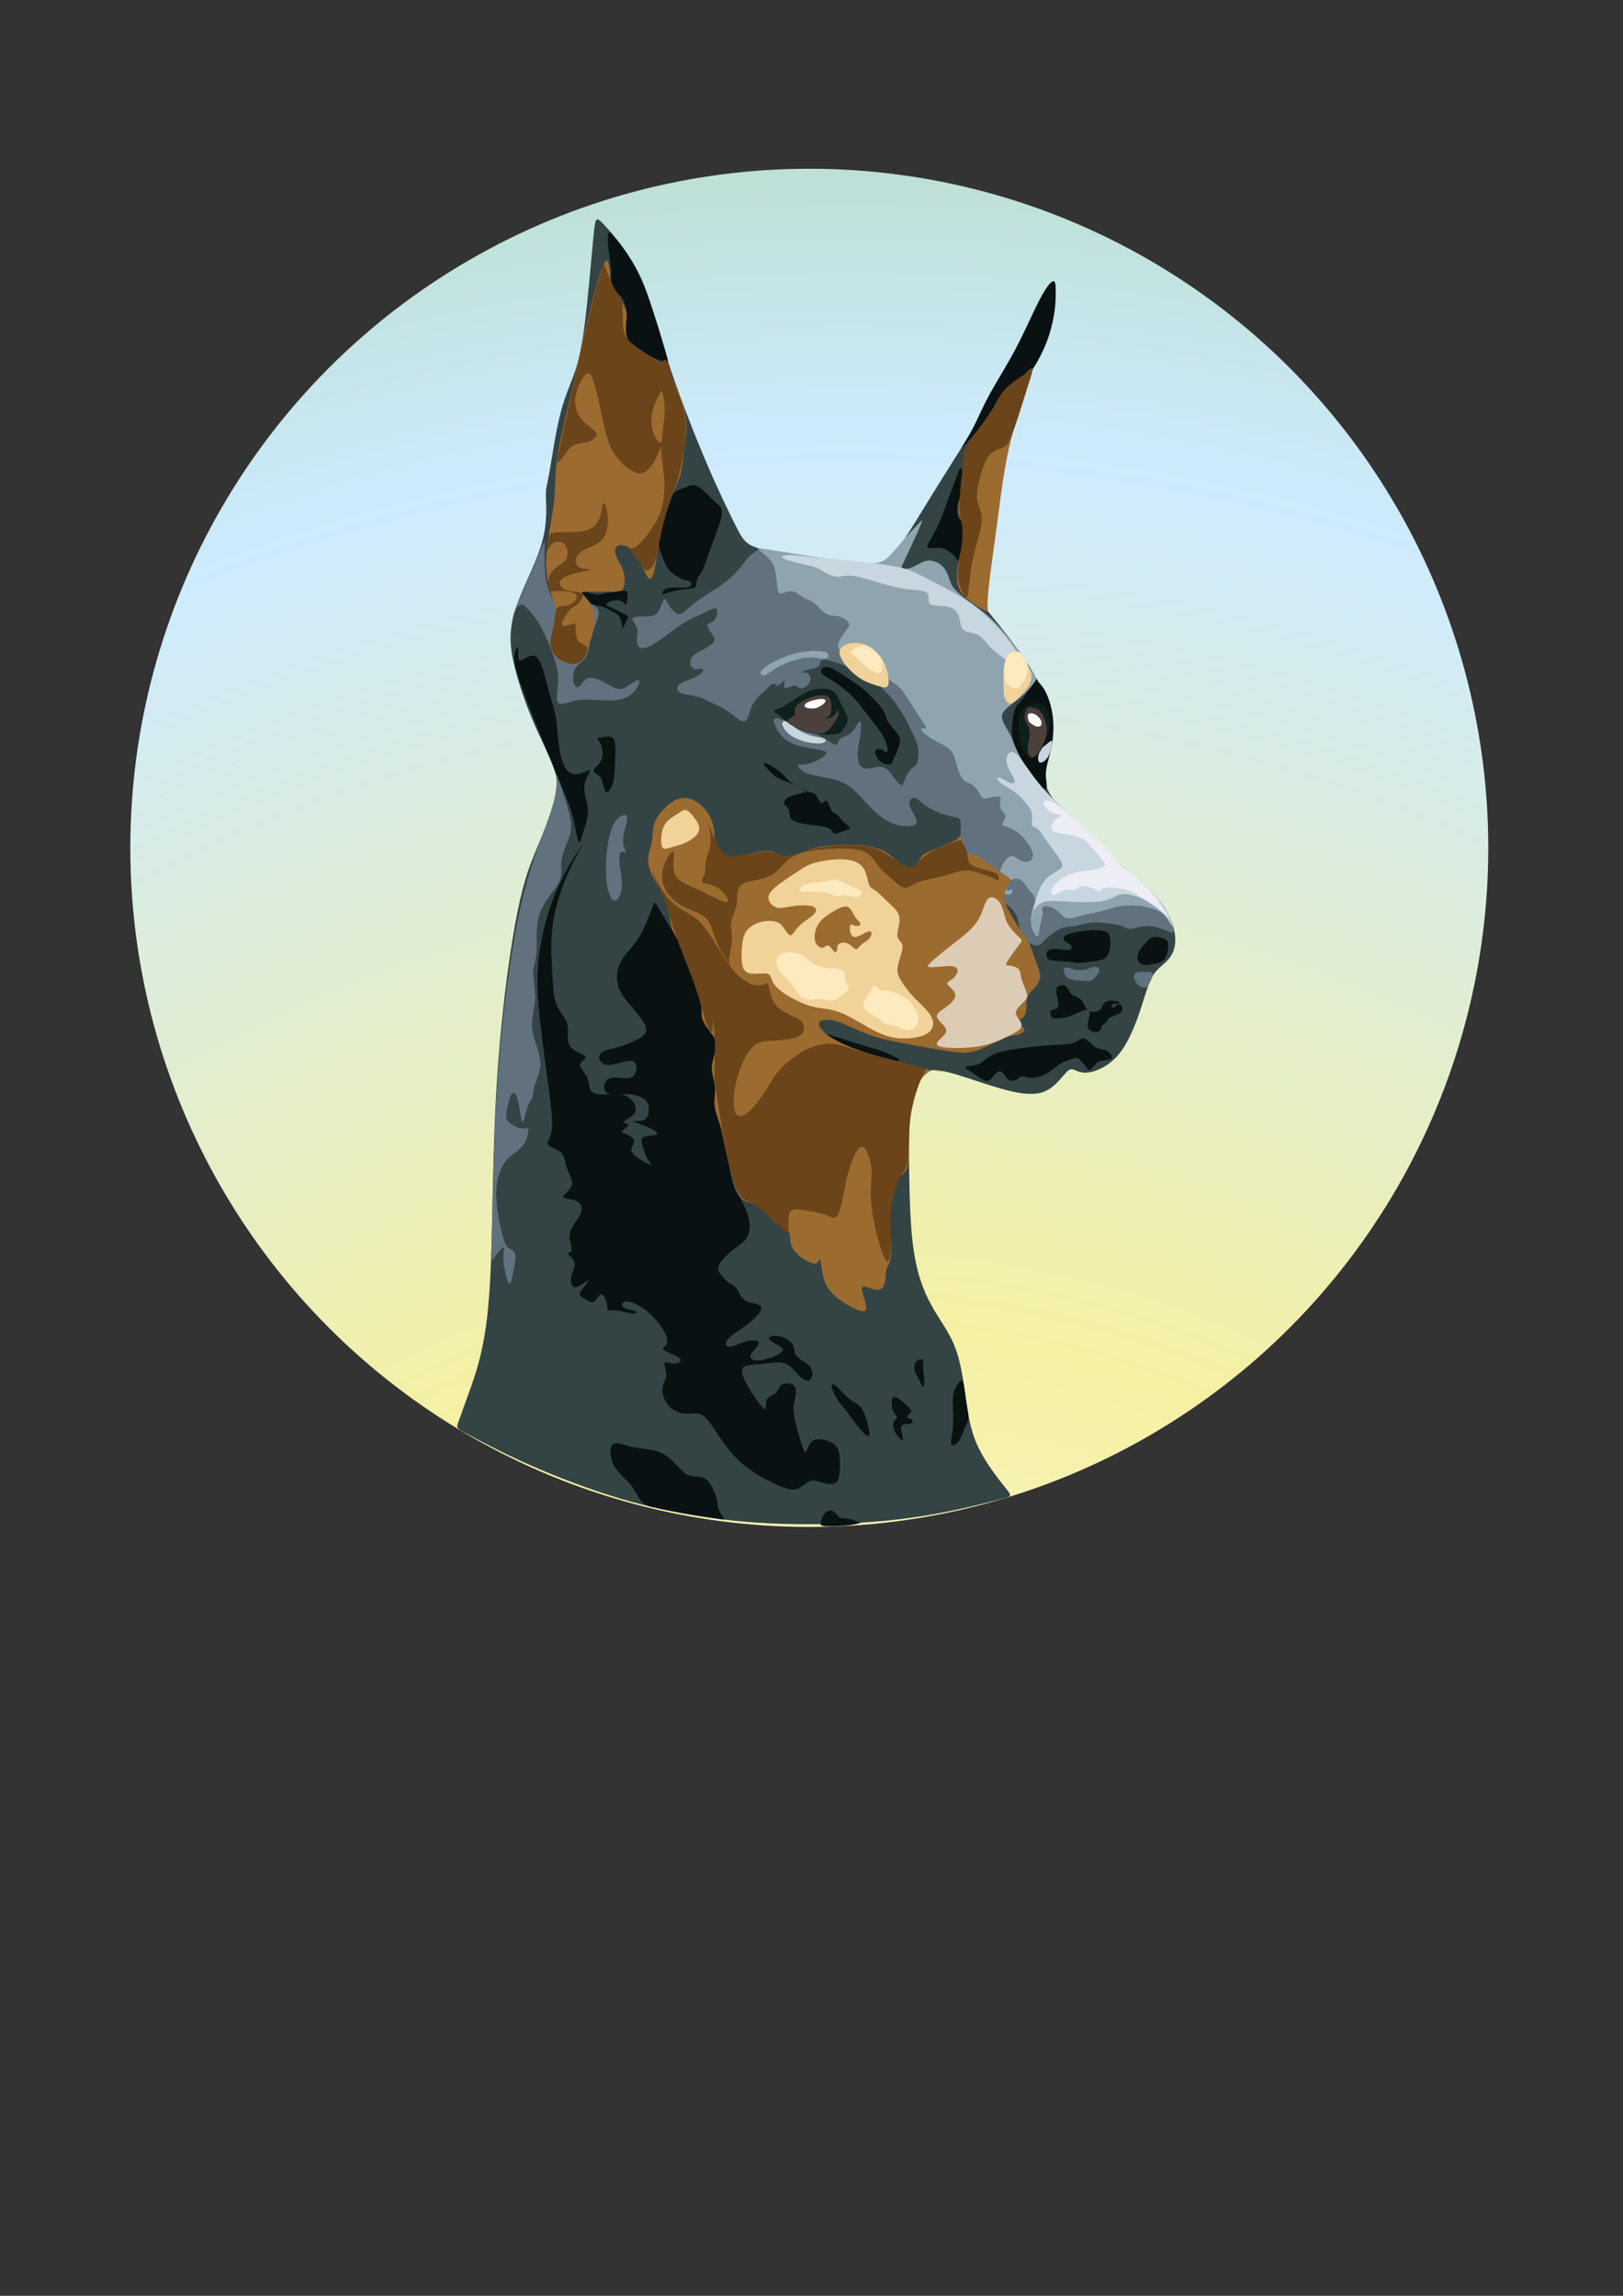 <?xml version="1.0" encoding="UTF-8"?>
<!DOCTYPE svg PUBLIC "-//W3C//DTD SVG 1.1//EN" "http://www.w3.org/Graphics/SVG/1.1/DTD/svg11.dtd">
<!-- Creator: CorelDRAW 2018 (64-Bit) -->
<svg xmlns="http://www.w3.org/2000/svg" xml:space="preserve" width="210mm" height="297mm" version="1.1" style="shape-rendering:geometricPrecision; text-rendering:geometricPrecision; image-rendering:optimizeQuality; fill-rule:evenodd; clip-rule:evenodd"
viewBox="0 0 21000 29700"
 xmlns:xlink="http://www.w3.org/1999/xlink">
 <rect x="0" y="0" width="21000" height="29700" fill="#333333" stroke="none"/>
 <defs>
  <style type="text/css">
   <![CDATA[
    .fil4 {fill:none}
    .fil26 {fill:#FEFEFE}
    .fil25 {fill:#FEFEFE}
    .fil2 {fill:#091112}
    .fil3 {fill:#091112}
    .fil21 {fill:#0D201C}
    .fil22 {fill:#0D201C}
    .fil1 {fill:#344444}
    .fil23 {fill:#4B403C}
    .fil24 {fill:#4B403C}
    .fil5 {fill:#61717E}
    .fil6 {fill:#61717E}
    .fil14 {fill:#6B441A}
    .fil15 {fill:#6B441A}
    .fil7 {fill:#90A4B0}
    .fil9 {fill:#90A4B0}
    .fil12 {fill:#9C6B30}
    .fil13 {fill:#9C6B30}
    .fil8 {fill:#C8D6DF}
    .fil10 {fill:#C8D6DF}
    .fil19 {fill:#DCCCB5}
    .fil11 {fill:#EDEDF5}
    .fil16 {fill:#F1D299}
    .fil20 {fill:#F1D299}
    .fil17 {fill:#FDEABF}
    .fil18 {fill:#FDEABF}
    .fil0 {fill:url(#id0)}
   ]]>
  </style>
  <radialGradient id="id0" gradientUnits="userSpaceOnUse" gradientTransform="matrix(-0.013 -3.085 3.085 -0.013 -77987 63210)" cx="10998.57" cy="28890.12" r="11500.55" fx="10998.57" fy="28890.12">
   <stop offset="0" style="stop-opacity:1; stop-color:#FEFEFE"/>
   <stop offset="0.329" style="stop-opacity:1; stop-color:#F5F0A2"/>
   <stop offset="0.651" style="stop-opacity:1; stop-color:#CEEBFF"/>
   <stop offset="1" style="stop-opacity:1; stop-color:#95C671"/>
  </radialGradient>
 </defs>
 <g id="Слой_x0020_1">
  <g id="_2112758047040">
   <circle class="fil0" cx="10471.45" cy="10968.25" r="8785.23"/>
   <path class="fil1" d="M6763.8 18911.4c319.58,145.41 688.59,290.36 1030.95,403.14 342.37,112.79 658.08,193.4 1006.76,258.29 348.66,64.89 730.28,114.05 1157.15,134.63 426.87,20.6 899.01,12.61 1301.63,-17.28 402.63,-29.9 735.75,-81.69 1030.06,-141.23 294.31,-59.53 549.8,-126.82 677.55,-160.46 127.75,-33.63 127.75,-33.63 40.72,-142.36 -87.03,-108.73 -261.1,-326.18 -361.61,-547.19 -100.51,-221.02 -127.45,-445.59 -158.89,-670.16 -31.44,-224.57 -67.37,-449.14 -143.73,-633.3 -76.35,-184.14 -193.13,-327.87 -296.44,-516.51 -103.3,-188.64 -193.12,-422.19 -238.04,-794.98 -44.91,-372.79 -44.91,-884.81 -49.4,-1244.12 -4.49,-359.32 -13.48,-565.93 17.96,-718.64 31.44,-152.7 103.31,-251.52 229.07,-273.98 125.76,-22.45 305.41,31.44 498.54,94.32 193.14,62.88 399.75,134.75 574.91,175.17 175.17,40.42 318.89,49.41 431.17,4.49 112.29,-44.91 193.14,-143.72 247.03,-206.6 53.9,-62.88 80.85,-89.83 121.27,-80.85 40.43,8.99 94.33,53.9 202.12,40.42 107.79,-13.47 269.48,-85.33 395.24,-238.04 125.76,-152.71 215.59,-386.26 278.47,-574.91 62.88,-188.63 98.81,-332.36 152.71,-426.69 53.9,-94.31 125.76,-139.22 184.15,-197.62 58.39,-58.38 103.31,-130.25 112.28,-238.04 8.98,-107.8 -17.96,-251.51 -113.35,-402.86 -95.38,-151.34 -259.19,-310.3 -492.75,-525.89 -233.55,-215.59 -536.84,-487.81 -728.92,-673.32 -192.06,-185.52 -272.91,-284.33 -317.28,-386.51 -44.37,-102.18 -52.25,-207.74 -34.19,-360.51 18.06,-152.78 62.07,-352.77 48.05,-556 -14.02,-203.24 -86.08,-409.72 -238.88,-656.68 -152.8,-246.97 -386.36,-534.42 -525.59,-705.09 -139.24,-170.67 -184.15,-224.57 -175.16,-417.7 8.98,-193.13 71.86,-525.5 130.24,-821.93 58.39,-296.44 112.29,-556.94 229.07,-898.29 116.78,-341.35 296.43,-763.55 413.21,-1127.35 116.78,-363.81 170.67,-669.22 89.83,-610.83 -80.84,58.38 -296.44,480.58 -565.92,943.2 -269.48,462.62 -592.87,965.66 -808.46,1311.5 -215.59,345.83 -323.39,534.48 -422.2,673.71 -98.81,139.23 -188.64,229.07 -247.03,278.48 -58.39,49.4 -85.33,58.37 -282.96,35.92 -197.62,-22.46 -565.92,-76.36 -844.38,-116.78 -278.47,-40.42 -467.12,-67.37 -579.4,-116.77 -112.29,-49.41 -148.21,-121.28 -229.06,-282.97 -80.85,-161.69 -206.61,-413.21 -372.78,-803.97 -166.19,-390.75 -372.8,-920.74 -511.76,-1355.83 -138.97,-435.1 -210.3,-775.3 -348.42,-1063.3 -138.12,-288 -343.03,-523.79 -451.09,-641.14 -108.07,-117.35 -119.28,-116.26 -140.05,71.25 -20.78,187.52 -51.12,561.44 -84.82,890.45 -33.7,329 -70.76,613.08 -131.39,828.67 -60.64,215.59 -144.86,362.68 -211.66,612.71 -66.81,250.02 -116.21,602.97 -149.08,787.15 -32.88,184.17 -49.24,199.57 -46.18,318.44 3.05,118.86 25.51,341.19 -58.94,621.31 -84.45,280.12 -275.81,618.02 -353.52,894.78 -77.71,276.74 -41.78,492.34 16.61,716.91 58.38,224.57 139.23,458.12 233.55,678.2 94.32,220.08 202.12,426.69 260.51,588.38 58.39,161.69 67.36,278.47 17.96,453.64 -49.41,175.16 -157.2,408.71 -251.52,637.77 -94.32,229.07 -175.17,453.64 -264.99,952.19 -89.83,498.55 -188.65,1271.07 -238.05,2088.51 -49.41,817.44 -49.41,1679.8 -71.87,2268.17 -22.46,588.38 -67.37,902.78 -121.26,1145.32 -53.9,242.54 -116.78,413.21 -172.89,568.3 -56.12,155.09 -105.46,294.58 -130.13,364.34 -24.67,69.75 -24.67,69.75 110.41,142.68 135.09,72.94 405.27,218.82 724.86,364.24z"/>
   <path class="fil2" d="M8297.76 19421.16c-41.71,-51.23 -79.31,-142.42 -143.03,-219.46 -63.72,-77.03 -153.55,-139.91 -205.2,-231.99 -51.65,-92.07 -65.12,-213.34 -35.92,-264.99 29.19,-51.65 101.05,-33.68 163.94,-15.72 62.87,17.97 116.77,35.93 195.37,47.16 78.6,11.23 181.9,15.72 267.24,51.65 85.34,35.93 152.71,103.31 213.34,166.18 60.63,62.89 114.54,121.27 179.66,139.24 65.12,17.97 141.48,-4.49 204.36,44.92 62.88,49.4 112.28,170.67 132.49,242.53 20.22,71.87 11.24,94.32 24.33,132.63 13.1,38.31 48.27,92.47 65.85,119.55 17.59,27.08 17.59,27.08 -78.46,12.56 -96.04,-14.51 -288.13,-43.56 -445.92,-71.06 -157.78,-27.49 -281.25,-53.45 -365.89,-72.07 -84.64,-18.62 -130.45,-29.89 -172.16,-81.13z"/>
   <path class="fil3" d="M10653.98 19601.58c19.63,-32.24 46.57,-54.7 73.52,-60.32 26.95,-5.61 53.9,5.62 76.36,26.95 22.46,21.34 40.41,52.77 65.12,65.12 24.7,12.36 56.15,5.62 101.06,13.35 44.9,7.74 103.27,29.95 134.69,40.91 31.43,10.97 35.9,10.7 15.46,17.11 -20.43,6.41 -65.77,19.51 -152.23,28.53 -86.48,9.02 -214.06,13.96 -280.62,10.72 -66.56,-3.23 -72.09,-14.65 -68.7,-41.38 3.39,-26.72 15.71,-68.75 35.34,-100.99z"/>
   <path class="fil3" d="M8418.9 17002.47c110.04,103.31 208.86,251.52 215.6,332.37 6.73,80.85 -78.61,94.32 -51.66,123.52 26.95,29.2 166.19,74.1 208.86,112.28 42.66,38.18 -11.23,69.62 -67.38,69.62 -56.14,0 -114.53,-31.44 -125.76,-8.99 -11.23,22.46 24.71,98.82 22.46,159.45 -2.24,60.64 -42.66,105.55 -49.4,170.67 -6.74,65.13 20.21,150.48 71.86,213.35 51.65,62.89 128.01,103.3 204.36,112.29 76.35,8.98 152.71,-13.48 213.35,6.73 60.63,20.22 105.54,83.09 184.14,199.87 78.6,116.79 190.88,287.46 332.37,417.71 141.48,130.25 312.15,220.08 440.15,280.71 128.01,60.64 213.35,92.08 282.97,74.11 69.62,-17.96 123.51,-85.34 179.66,-105.55 56.14,-20.2 114.53,6.74 179.66,24.71 65.12,17.96 136.99,26.95 172.92,-24.71 35.93,-51.65 35.93,-163.94 33.68,-256.01 -2.24,-92.07 -6.74,-163.94 -67.37,-215.6 -60.64,-51.64 -177.41,-83.08 -247.03,-65.12 -69.62,17.97 -92.08,85.35 -107.8,128.01 -15.72,42.67 -24.69,60.64 -56.14,-22.46 -31.44,-83.09 -85.33,-267.23 -107.79,-381.77 -22.46,-114.53 -13.47,-159.44 0,-224.57 13.48,-65.13 31.43,-150.47 -2.25,-193.14 -33.68,-42.66 -119.03,-42.66 -161.69,-17.96 -42.67,24.71 -42.67,74.11 -76.35,105.55 -33.69,31.44 -101.06,44.92 -121.27,96.56 -20.21,51.66 6.73,141.49 -33.69,110.05 -40.42,-31.44 -148.22,-184.15 -213.34,-298.68 -65.13,-114.53 -87.59,-190.89 -60.64,-229.07 26.95,-38.17 103.31,-38.17 184.15,-44.91 80.84,-6.74 166.18,-20.21 235.81,-24.7 69.61,-4.49 123.5,-0.01 175.16,35.93 51.65,35.93 101.05,103.3 148.22,148.22 47.16,44.91 92.07,67.36 123.51,40.41 31.44,-26.94 49.4,-103.3 8.98,-161.69 -40.42,-58.39 -139.23,-98.8 -179.65,-145.97 -40.42,-47.16 -22.47,-101.05 -51.65,-150.46 -29.2,-49.4 -105.56,-94.32 -175.17,-107.79 -69.62,-13.47 -132.5,4.49 -132.5,29.19 0,24.71 62.88,56.14 107.8,80.85 44.91,24.7 71.86,42.67 71.86,65.13 0,22.45 -26.95,49.4 -92.07,78.59 -65.13,29.2 -168.43,60.63 -238.05,60.63 -69.62,0 -105.55,-31.43 -83.09,-78.59 22.45,-47.16 103.3,-110.04 105.55,-145.98 2.24,-35.92 -74.11,-44.91 -154.96,-24.69 -80.85,20.21 -166.18,69.61 -220.07,71.86 -53.91,2.24 -76.36,-42.67 -24.71,-101.06 51.65,-58.39 177.41,-130.25 276.22,-208.85 98.81,-78.6 170.68,-163.94 150.46,-206.61 -20.21,-42.66 -132.49,-42.66 -197.62,-78.6 -65.13,-35.93 -83.09,-107.79 -112.29,-150.46 -29.2,-42.67 -69.61,-56.14 -105.55,-80.85 -35.93,-24.7 -67.37,-60.63 -96.56,-96.56 -29.2,-35.93 -56.14,-71.86 -33.68,-128.01 22.45,-56.14 94.32,-132.49 177.41,-197.62 83.08,-65.13 177.41,-119.03 208.85,-213.35 31.44,-94.31 0,-229.06 -44.91,-332.36 -44.92,-103.3 -103.31,-175.17 -136.99,-253.77 -33.69,-78.59 -42.68,-163.94 -76.36,-318.89 -33.68,-154.95 -92.08,-379.53 -123.51,-633.3 -31.44,-253.76 -35.93,-536.72 -33.69,-741.08 2.25,-204.36 11.23,-330.12 -35.92,-514.27 -47.17,-184.15 -150.48,-426.69 -258.27,-637.79 -107.79,-211.09 -220.08,-390.75 -305.41,-529.98 -85.35,-139.24 -143.73,-238.05 -172.93,-287.46 -29.19,-49.4 -29.19,-49.4 -60.63,35.94 -31.44,85.34 -94.32,256.01 -177.41,386.26 -83.09,130.25 -186.4,220.08 -238.05,323.38 -51.65,103.3 -51.65,220.09 -17.97,316.65 33.69,96.57 101.06,172.93 179.67,265 78.59,92.07 168.42,199.86 175.16,273.97 6.74,74.11 -69.62,114.53 -145.98,150.46 -76.35,35.94 -152.71,67.37 -238.04,89.83 -85.34,22.46 -179.66,35.93 -211.1,83.09 -31.44,47.16 0,128.01 83.1,139.24 83.09,11.23 217.83,-47.16 294.18,-51.65 76.36,-4.49 94.32,44.92 92.08,98.81 -2.25,53.9 -24.71,112.28 -96.57,123.51 -71.86,11.23 -193.13,-24.69 -260.5,8.99 -67.38,33.68 -80.84,136.99 -33.68,177.4 47.15,40.43 154.95,17.98 256,20.22 101.06,2.25 195.39,29.19 244.79,71.86 49.41,42.68 53.9,101.06 49.41,152.71 -4.5,51.66 -17.97,96.57 -65.13,114.54 -47.16,17.96 -128.01,8.98 -136.99,13.47 -8.99,4.49 53.9,22.45 123.52,49.4 69.61,26.95 145.96,62.89 175.16,87.59 29.2,24.7 11.23,38.17 -31.43,44.91 -42.68,6.74 -110.05,6.74 -139.24,26.95 -29.2,20.21 -20.22,60.63 -4.5,114.53 15.72,53.9 38.18,121.27 65.13,168.43 26.95,47.17 58.38,74.11 40.43,71.86 -17.97,-2.24 -85.35,-33.68 -143.73,-71.86 -58.39,-38.18 -107.8,-83.09 -110.04,-123.51 -2.25,-40.43 42.66,-76.35 38.17,-112.29 -4.49,-35.93 -58.38,-71.86 -101.05,-89.82 -42.68,-17.97 -74.11,-17.97 -56.14,-38.18 17.96,-20.22 85.33,-60.63 83.09,-80.85 -2.25,-20.21 -74.12,-20.21 -60.64,-40.42 13.47,-20.21 112.29,-60.63 143.73,-116.78 31.44,-56.15 -4.49,-128 -49.41,-172.92 -44.91,-44.92 -98.81,-62.88 -159.45,-67.37 -60.63,-4.49 -128,4.48 -195.37,4.48 -67.38,0 -134.75,-8.97 -163.94,-49.4 -29.2,-40.42 -20.21,-112.28 -49.41,-175.17 -29.19,-62.87 -96.56,-116.77 -92.07,-159.44 4.49,-42.67 80.84,-74.1 69.62,-103.3 -11.23,-29.19 -110.05,-56.15 -163.94,-101.06 -53.9,-44.91 -62.88,-107.8 -62.88,-170.68 0,-62.88 8.98,-125.75 -20.21,-190.88 -29.19,-65.12 -96.57,-132.5 -132.5,-233.56 -35.93,-101.05 -40.42,-235.8 -49.4,-404.23 -8.99,-168.42 -22.46,-370.54 2.24,-577.14 24.71,-206.61 87.58,-417.71 161.7,-601.86 74.1,-184.15 159.44,-341.34 202.11,-419.94 42.66,-78.61 42.66,-78.61 -22.46,22.45 -65.13,101.06 -195.38,303.18 -300.92,556.94 -105.55,253.77 -186.4,559.18 -217.84,842.14 -31.44,282.97 -13.48,543.46 24.7,873.58 38.18,330.13 96.56,729.87 125.76,979.14 29.2,249.28 29.2,348.09 8.98,419.95 -20.21,71.86 -60.63,116.77 -33.68,148.22 26.95,31.44 121.26,49.4 168.43,98.81 47.15,49.4 47.15,130.26 74.1,206.61 26.95,76.35 80.85,148.22 60.64,213.34 -20.21,65.13 -114.54,123.51 -112.29,150.46 2.24,26.95 101.06,22.46 163.95,49.4 62.87,26.95 89.82,85.35 67.36,152.72 -22.45,67.36 -94.32,143.72 -125.76,211.09 -31.44,67.38 -22.45,125.76 -11.23,177.42 11.23,51.65 24.71,96.56 11.23,114.53 -13.47,17.96 -53.89,8.98 -42.66,29.19 11.22,20.22 74.11,69.62 85.34,121.27 11.22,51.66 -29.2,105.55 -42.68,168.43 -13.47,62.88 0,134.75 40.43,143.72 40.42,8.99 107.79,-44.91 145.97,-69.61 38.17,-24.71 47.16,-20.21 20.21,13.47 -26.95,33.69 -89.83,96.57 -96.57,136.99 -6.73,40.43 42.67,58.39 83.09,80.85 40.43,22.46 71.86,49.4 103.3,24.69 31.45,-24.69 62.89,-101.05 94.33,-96.56 31.44,4.49 62.88,89.83 71.86,139.23 8.98,49.41 -4.49,62.89 15.72,67.38 20.21,4.49 74.11,0 136.99,8.98 62.88,8.99 134.74,31.45 179.66,33.69 44.91,2.25 62.88,-15.72 29.2,-29.19 -33.69,-13.48 -119.03,-22.46 -152.71,-51.66 -33.69,-29.2 -15.73,-78.6 53.89,-74.1 69.61,4.49 190.88,62.87 300.92,166.17z"/>
   <path class="fil3" d="M12328.7 18182.58c2.25,75.24 8.99,189.77 0,288.58 -8.98,98.81 -33.68,181.91 -21.33,212.22 12.35,30.32 61.76,7.86 96.56,-38.18 34.81,-46.03 55.02,-115.65 75.72,-165.43 20.69,-49.79 41.86,-79.74 48.58,-115.67 6.72,-35.93 -1,-77.83 -7.48,-116.05 -6.49,-38.23 -11.73,-72.78 -18.96,-122.62 -7.22,-49.83 -16.43,-114.94 -24.23,-167.81 -7.81,-52.86 -14.22,-93.46 -31.68,-97.53 -17.47,-4.07 -45.99,28.4 -66.99,63.72 -20.99,35.33 -34.47,73.5 -42.33,110.56 -7.86,37.05 -10.1,72.98 -7.86,148.21z"/>
   <path class="fil3" d="M11933.45 17586.35c17.97,11.23 8.99,51.65 10.11,104.42 1.12,52.77 12.35,117.9 14.6,169.55 2.24,51.66 -4.49,89.84 -21.34,74.12 -16.84,-15.73 -43.78,-85.34 -64,-125.77 -20.21,-40.42 -33.68,-51.65 -40.42,-79.72 -6.74,-28.07 -6.74,-72.99 15.72,-104.43 22.46,-31.43 67.37,-49.4 85.33,-38.17z"/>
   <path class="fil3" d="M11593.23 18073.67c32.56,11.23 81.97,53.89 116.78,85.34 34.81,31.44 55.01,51.65 67.36,68.49 12.36,16.85 16.85,30.32 8.99,43.79 -7.86,13.48 -28.07,26.95 -39.3,40.43 -11.23,13.47 -13.47,26.95 0,33.68 13.48,6.74 42.67,6.74 55.02,20.22 12.35,13.47 7.86,40.41 -16.84,50.52 -24.71,10.11 -69.62,3.37 -95.45,13.48 -25.82,10.1 -32.56,37.05 -29.19,68.49 3.37,31.45 16.84,67.37 21.33,94.32 4.5,26.95 0,44.91 -21.33,31.44 -21.34,-13.48 -59.51,-58.39 -81.97,-103.3 -22.46,-44.91 -29.19,-89.83 -16.84,-120.15 12.35,-30.31 43.79,-46.03 43.79,-65.12 0,-19.09 -31.44,-41.55 -49.41,-80.85 -17.96,-39.3 -22.46,-95.44 -16.84,-133.62 5.61,-38.18 21.34,-58.39 53.9,-47.16z"/>
   <path class="fil3" d="M11139.59 18208.41c41.55,53.9 70.74,145.98 89.83,222.33 19.09,76.36 28.08,136.99 8.99,144.85 -19.09,7.86 -66.25,-37.05 -112.29,-90.95 -46.04,-53.9 -90.95,-116.78 -122.39,-160.57 -31.44,-43.8 -49.41,-68.49 -71.87,-95.44 -22.46,-26.95 -49.4,-56.15 -76.35,-94.33 -26.95,-38.18 -53.9,-85.33 -72.99,-128.01 -19.09,-42.67 -30.31,-80.84 -20.2,-93.19 10.1,-12.35 41.54,1.12 83.09,40.42 41.54,39.31 93.19,104.43 145.97,144.86 52.77,40.42 106.67,56.13 148.21,110.03z"/>
   <path class="fil3" d="M10776.86 13401.48c83.09,25.83 229.06,72.98 341.35,106.67 112.28,33.69 190.89,53.89 278.47,85.33 87.58,31.45 184.15,74.11 222.32,101.06 38.18,26.95 17.97,38.18 -69.62,22.46 -87.58,-15.72 -242.53,-58.39 -361.55,-90.95 -119.02,-32.57 -202.12,-55.02 -273.98,-81.97 -71.87,-26.95 -132.5,-58.39 -174.05,-88.71 -41.54,-30.32 -63.99,-59.51 -65.12,-71.86 -1.12,-12.35 19.08,-7.86 102.18,17.97z"/>
   <path class="fil3" d="M13347.06 13943.81c57.27,0 133.63,-22.45 197.63,-58.39 64.01,-35.93 115.65,-85.33 166.18,-117.9 50.54,-32.56 99.94,-48.28 139.24,-61.76 39.3,-13.47 68.49,-24.7 92.07,-16.84 23.58,7.86 41.55,34.81 59.52,55.02 17.96,20.21 35.92,33.68 49.41,54.27 13.48,20.59 22.47,48.29 44.93,42.68 22.46,-5.62 58.38,-44.55 76.34,-67.38 17.95,-22.83 17.95,-29.57 39.29,-37.43 21.34,-7.86 64,-16.84 102.34,-23.33 38.34,-6.48 72.34,-10.48 74.59,-32.94 2.24,-22.45 -27.27,-63.38 -67.85,-84.97 -40.59,-21.58 -92.24,-23.82 -130.42,-39.54 -38.18,-15.72 -62.87,-44.91 -90.95,-71.86 -28.07,-26.95 -59.5,-51.66 -88.7,-50.53 -29.19,1.12 -56.15,28.07 -89.83,46.04 -33.69,17.96 -74.11,26.95 -129.13,31.44 -55.02,4.49 -124.64,4.49 -251.52,14.6 -126.89,10.1 -311.03,30.31 -442.41,51.64 -131.37,21.34 -209.98,43.8 -267.25,74.12 -57.26,30.31 -93.18,68.49 -129.12,93.19 -35.93,24.71 -71.86,35.93 -116.77,41.54 -44.92,5.62 -98.81,5.62 -92.08,24.71 6.74,19.09 74.11,57.27 134.09,97.9 59.98,40.64 112.58,83.72 156.36,72.49 43.8,-11.23 78.78,-76.77 112,-103.93 33.22,-27.16 64.66,-15.93 87.12,7.65 22.46,23.58 35.93,59.51 61.75,79.72 25.83,20.21 64,24.7 94.32,11.23 30.32,-13.48 52.78,-44.91 83.1,-49.4 30.32,-4.49 68.49,17.96 125.75,17.96z"/>
   <path class="fil3" d="M13665.93 12829.94c3.37,44.92 28.07,112.29 29.19,154.95 1.13,42.68 -21.33,60.64 -44.91,69.63 -23.59,8.98 -48.28,8.98 -57.27,24.7 -8.98,15.72 -2.24,47.16 6.74,67.37 8.99,20.21 20.21,29.19 56.14,30.32 35.93,1.12 96.56,-5.62 151.59,-20.21 55.02,-14.6 104.42,-37.05 143.73,-55.02 39.3,-17.97 68.49,-31.44 95.44,-35.93 26.95,-4.5 51.64,0 53.89,32.56 2.25,32.57 -17.96,93.2 -24.7,134.74 -6.73,41.55 0,64 14.6,81.97 14.6,17.97 37.05,31.44 65.12,34.81 28.08,3.37 61.76,-3.37 78.6,-21.33 16.84,-17.97 16.84,-47.16 25.83,-61.76 8.98,-14.6 26.95,-14.6 41.55,-29.19 14.59,-14.6 25.82,-43.8 46.04,-62.89 20.21,-19.09 49.4,-28.07 81.96,-39.3 32.57,-11.23 68.49,-24.7 84.21,-49.4 15.73,-24.71 11.23,-60.63 -3.36,-78.6 -14.6,-17.97 -39.3,-17.97 -57.27,-7.86 -17.96,10.11 -29.19,30.31 -41.54,35.93 -12.36,5.61 -25.83,-3.37 -26.95,-16.85 -1.13,-13.47 10.1,-31.43 29.19,-35.92 19.09,-4.5 46.03,4.49 59.51,1.12 13.47,-3.37 13.47,-19.09 -6.74,-28.07 -20.21,-8.99 -60.63,-11.23 -89.83,-11.23 -29.19,0 -47.15,2.24 -65.12,13.47 -17.96,11.23 -35.93,31.44 -46.04,52.77 -10.1,21.34 -12.35,43.8 -39.3,59.52 -26.94,15.72 -78.6,24.7 -115.65,13.47 -37.05,-11.23 -59.51,-42.67 -72.99,-68.5 -13.47,-25.82 -17.96,-46.03 -34.81,-66.24 -16.84,-20.21 -46.03,-40.43 -74.1,-53.9 -28.08,-13.48 -55.02,-20.21 -75.23,-44.91 -20.21,-24.71 -33.69,-67.37 -58.39,-88.71 -24.71,-21.33 -60.63,-21.33 -87.58,-10.1 -26.96,11.23 -44.92,33.68 -41.55,78.59z"/>
   <path class="fil3" d="M11200.11 8941.47c77.48,68.49 169.56,165.06 215.59,231.31 46.04,66.25 46.04,102.18 65.13,142.61 19.09,40.42 57.26,85.33 92.07,125.76 34.81,40.42 66.25,76.35 71.86,121.26 5.62,44.91 -14.59,98.81 -35.92,151.59 -21.34,52.77 -43.79,104.42 -59.51,135.86 -15.72,31.44 -24.71,42.67 -52.78,41.55 -28.07,-1.12 -75.23,-14.6 -112.28,-48.28 -37.06,-33.69 -64.01,-87.59 -60.64,-119.02 3.37,-31.44 37.05,-40.43 65.13,-33.69 28.07,6.74 50.52,29.19 68.49,37.05 17.97,7.86 31.44,1.12 28.07,-37.05 -3.37,-38.18 -23.58,-107.8 -68.5,-184.15 -44.91,-76.35 -114.53,-159.45 -181.9,-245.91 -67.37,-86.46 -132.49,-176.29 -212.21,-256.01 -79.73,-79.72 -174.05,-149.34 -245.91,-195.37 -71.87,-46.04 -121.27,-68.5 -141.48,-95.45 -20.21,-26.95 -11.23,-58.39 13.47,-74.11 24.71,-15.72 65.13,-15.72 125.76,12.35 60.63,28.08 141.49,84.22 213.35,132.5 71.85,48.29 134.74,88.71 212.21,157.2z"/>
   <path class="fil3" d="M13389.32 8795.48c-26.95,33.68 -81.22,129.7 -120.71,192.31 -39.49,62.6 -64.18,91.79 -84.4,112 -20.21,20.21 -35.93,31.44 -49.41,68.5 -13.47,37.05 -24.7,99.93 -32.56,161.69 -7.86,61.76 -12.35,122.39 -2.25,202.12 10.11,79.72 34.81,178.53 79.72,271.73 44.92,93.19 110.05,180.78 163.94,248.16 53.9,67.37 96.57,114.52 132.51,138.86 35.95,24.33 65.17,25.83 68.54,-11.22 3.37,-37.06 -19.12,-112.68 -10.15,-204.37 8.98,-91.71 49.4,-199.5 72.98,-325.26 23.58,-125.76 30.32,-269.49 12.01,-400.02 -18.3,-130.53 -61.65,-247.86 -99.83,-317.47 -38.17,-69.63 -71.18,-91.53 -87.5,-116.8 -16.31,-25.28 -15.94,-53.92 -42.89,-20.23z"/>
   <path class="fil3" d="M6937.58 8496.09c72.03,53.52 116.94,269.11 157.37,421.83 40.42,152.7 76.35,242.53 96.56,361.56 20.21,119.02 24.71,267.23 44.92,397.48 20.21,130.25 56.14,242.54 107.79,296.44 51.65,53.89 119.02,49.41 179.66,29.2 60.63,-20.22 114.53,-56.15 110.03,-31.45 -4.49,24.7 -67.36,110.04 -74.1,204.36 -6.74,94.32 42.66,197.63 47.15,300.93 4.5,103.3 -35.92,206.6 -63.04,293.06 -27.12,86.46 -40.93,156.07 -58.9,117.89 -17.96,-38.18 -40.08,-184.14 -69.11,-302.03 -29.03,-117.9 -64.95,-207.74 -115.02,-329.32 -50.08,-121.59 -114.3,-274.93 -214.79,-519.66 -100.5,-244.74 -237.27,-580.86 -320.51,-808.66 -83.24,-227.81 -112.94,-347.3 -109.01,-434.94 3.93,-87.63 41.48,-143.4 48.86,-110.28 7.38,33.11 -15.42,155.14 22.76,161.88 38.18,6.73 137.33,-101.82 209.38,-48.29z"/>
   <path class="fil3" d="M7544.09 7728.83c38.18,34.81 96.57,77.48 135.87,94.32 39.3,16.85 59.51,7.86 103.3,21.34 43.79,13.47 111.17,49.4 156.08,75.23 44.91,25.82 67.36,41.54 81.96,69.62 14.6,28.07 21.34,68.49 24.71,97.68 3.36,29.2 3.36,47.16 13.47,34.81 10.11,-12.35 30.32,-55.02 44.92,-84.21 14.6,-29.2 23.58,-44.91 19.09,-58.39 -4.49,-13.47 -22.46,-24.7 -61.76,-44.92 -39.31,-20.21 -99.94,-49.4 -145.98,-69.61 -46.04,-20.21 -77.47,-31.44 -70.73,-48.29 6.73,-16.84 51.64,-39.3 95.44,-47.16 43.79,-7.86 86.46,-1.12 113.41,15.72 26.95,16.85 38.18,43.8 48.28,29.2 10.11,-14.6 19.09,-70.74 19.09,-108.92 0,-38.18 -8.98,-58.38 -32.56,-62.87 -23.58,-4.5 -61.76,6.73 -106.67,13.46 -44.92,6.74 -96.57,8.99 -138.12,16.85 -41.54,7.86 -72.98,21.33 -111.16,20.21 -38.18,-1.12 -83.09,-16.84 -128,-28.07 -44.92,-11.23 -89.83,-17.97 -103.31,-7.86 -13.47,10.1 4.5,37.05 42.67,71.86z"/>
   <path class="fil3" d="M9291.25 6829.44c-33.69,96.56 -78.6,211.1 -108.92,295.31 -30.32,84.21 -46.03,138.11 -61.75,181.91 -15.72,43.78 -31.44,77.47 -49.41,104.42 -17.97,26.95 -38.18,47.16 -48.29,76.35 -10.1,29.2 -10.1,67.37 -19.08,90.95 -8.99,23.59 -26.95,32.57 -66.25,38.18 -39.3,5.62 -99.93,7.86 -160.56,17.97 -60.64,10.11 -121.28,28.07 -158.33,39.29 -37.06,11.23 -50.53,15.73 -50.53,2.25 0,-13.47 13.47,-44.91 51.65,-60.63 38.18,-15.72 101.06,-15.72 156.08,-14.6 55.02,1.13 102.17,3.37 132.49,-5.61 30.32,-8.99 43.8,-29.19 39.31,-47.16 -4.5,-17.96 -26.95,-33.69 -42.68,-38.18 -15.72,-4.49 -24.7,2.25 -49.4,-5.61 -24.71,-7.86 -65.13,-30.32 -99.94,-50.53 -34.81,-20.22 -64,-38.18 -94.32,-76.36 -30.31,-38.17 -61.75,-96.56 -89.82,-168.42 -28.08,-71.87 -52.78,-157.21 -56.15,-230.19 -3.37,-72.99 14.6,-133.62 29.2,-190.88 14.6,-57.27 25.83,-111.17 47.16,-180.79 21.34,-69.61 52.77,-154.95 99.93,-206.6 47.17,-51.66 110.04,-69.62 160.57,-89.84 50.54,-20.21 88.71,-42.66 134.75,-32.55 46.03,10.1 99.93,52.77 145.97,96.56 46.03,43.79 84.21,88.7 122.39,122.39 38.18,33.69 76.35,56.14 84.22,106.67 7.86,50.53 -14.6,129.13 -48.29,225.7z"/>
   <path class="fil4" d="M7097.73 6276.74c6.22,6.99 37.65,-150.2 71.34,-296.18 33.69,-145.97 69.61,-280.71 103.3,-399.74 33.69,-119.02 65.12,-222.33 87.58,-309.91 22.46,-87.58 35.93,-159.45 47.16,-217.83 11.23,-58.39 20.22,-103.3 -6.73,-71.86 -26.95,31.43 -89.83,139.23 -140.96,309.66 -51.13,170.42 -90.51,403.47 -119.7,605.59 -29.2,202.11 -48.2,373.28 -41.99,380.27z"/>
   <path class="fil3" d="M7872.56 3223.46c10.66,97.07 33.11,213.85 35.36,283.47 2.24,69.61 -15.72,92.07 -15.72,125.76 0,33.69 17.96,78.6 49.4,112.28 31.45,33.69 76.36,56.14 112.29,119.03 35.93,62.87 62.88,166.18 60.63,229.07 -2.25,62.87 -33.68,85.32 -53.89,121.26 -20.22,35.93 -29.2,85.33 20.21,152.71 49.4,67.37 157.2,152.71 262.52,210.46 105.32,57.74 208.15,87.91 259.58,102.99 51.42,15.08 51.42,15.08 5.57,-141.71 -45.85,-156.79 -137.55,-470.35 -226.81,-708.59 -89.27,-238.23 -176.11,-401.13 -253.25,-522.59 -77.14,-121.46 -144.57,-201.47 -187.01,-250.55 -42.44,-49.08 -59.86,-67.23 -69.14,-37.63 -9.29,29.6 -10.41,106.97 0.26,204.04z"/>
   <path class="fil3" d="M12250.61 7114.71c41.55,23.58 88.7,64 116.78,101.05 28.07,37.06 37.05,70.74 53.9,17.97 16.84,-52.78 41.54,-192.01 56.14,-286.33 14.59,-94.33 19.09,-143.73 2.24,-171.8 -16.84,-28.08 -55.01,-34.81 -76.35,-78.6 -21.34,-43.79 -25.83,-124.64 -10.11,-177.42 15.72,-52.77 51.65,-77.47 65.13,-159.44 13.47,-81.97 4.49,-221.21 -8.98,-275.1 -13.48,-53.9 -31.44,-22.46 -65.13,61.76 -33.69,84.21 -83.09,221.2 -125.76,339.1 -42.67,117.9 -78.6,216.71 -119.02,304.29 -40.43,87.59 -85.34,163.94 -113.41,214.48 -28.07,50.52 -39.3,75.23 -17.97,83.09 21.34,7.86 75.23,-1.13 120.15,-2.25 44.91,-1.12 80.84,5.61 122.39,29.2z"/>
   <path class="fil3" d="M12878.24 5223.84c33.69,-68.49 74.11,-131.38 134.74,-184.15 60.64,-52.77 141.49,-95.44 200.53,-129.74 59.05,-34.29 96.3,-60.21 151.32,-139.93 55.02,-79.73 127.81,-213.26 179.92,-350.76 52.12,-137.5 83.55,-278.98 99.28,-387.89 15.72,-108.93 15.72,-185.28 15.72,-257.14 0,-71.87 0,-139.24 -30.32,-137 -30.31,2.25 -90.95,74.12 -174.78,234.08 -83.82,159.96 -190.85,408.02 -307.62,630.35 -116.78,222.32 -243.32,418.91 -334.59,584.64 -91.26,165.72 -147.26,300.56 -205.01,415.78 -57.75,115.22 -117.24,210.81 -146.99,258.61 -29.75,47.79 -29.75,47.79 30.24,-13.53 60,-61.32 179.99,-183.97 253.45,-282.34 73.47,-98.38 100.42,-172.49 134.11,-240.98z"/>
   <path class="fil3" d="M7846.64 10245.29c24.7,8.98 60.63,-44.91 80.84,-106.67 20.21,-61.76 24.7,-131.38 28.07,-200.99 3.37,-69.62 5.62,-139.24 6.74,-212.22 1.12,-72.99 1.12,-149.34 -31.43,-179.66 -32.57,-30.32 -97.7,-14.6 -140.36,-8.99 -42.67,5.62 -62.89,1.13 -57.27,19.09 5.61,17.97 37.05,58.39 52.77,113.41 15.72,55.02 15.72,124.64 -12.25,177.39 -27.96,52.74 -83.9,88.62 -90.63,116.7 -6.74,28.07 35.72,48.33 62.57,68.57 26.84,20.24 38.06,40.45 50.41,86.49 12.36,46.03 25.83,117.9 50.54,126.88z"/>
   <path class="fil3" d="M10470.76 10253.17c12.35,3.37 -14.59,-14.59 -52.77,-31.44 -38.18,-16.84 -87.58,-32.56 -128.01,-57.26 -40.42,-24.71 -71.86,-58.39 -112.28,-98.82 -40.43,-40.42 -89.83,-87.58 -153.83,-130.25 -64,-42.67 -142.61,-80.84 -140.36,-55.01 2.24,25.82 85.34,115.65 150.47,163.94 65.12,48.28 112.28,55.01 162.81,74.1 50.52,19.09 104.42,50.53 157.2,78.6 52.77,28.07 104.42,52.77 116.77,56.14z"/>
   <path class="fil3" d="M10629.09 10390.17c-22.46,-7.86 -47.16,-75.24 -73.92,-107.99 -26.77,-32.75 -55.59,-30.88 -73.71,-32.72 -18.13,-1.83 -25.55,-7.37 -50.44,-3.81 -24.89,3.55 -67.24,16.2 -112,28.14 -44.76,11.94 -91.91,23.17 -125.6,45.63 -33.69,22.46 -53.9,56.14 -46.04,80.84 7.86,24.71 43.79,40.43 57.26,71.87 13.48,31.44 4.5,78.6 25.84,112.29 21.32,33.69 72.98,53.89 145.96,68.49 72.98,14.6 167.31,23.58 235.81,33.69 68.49,10.1 111.15,21.33 133.61,41.54 22.46,20.22 24.71,49.41 47.17,55.02 22.45,5.62 65.12,-12.34 110.03,-28.07 44.92,-15.72 92.08,-29.19 94.32,-46.04 2.25,-16.84 -40.42,-37.05 -77.47,-70.73 -37.06,-33.69 -68.49,-80.85 -94.32,-102.18 -25.83,-21.34 -46.04,-16.85 -67.38,-52.78 -21.33,-35.93 -43.78,-112.29 -65.12,-124.64 -21.33,-12.35 -41.55,39.3 -64,31.45z"/>
   <path class="fil5" d="M10633.54 10049.95c94.32,17.97 211.09,40.42 303.17,89.83 92.08,49.4 159.44,125.76 240.29,213.34 80.85,87.59 175.17,186.4 269.49,247.04 94.32,60.63 188.64,83.08 269.48,87.57 80.85,4.5 148.22,-8.98 145.98,-60.63 -2.25,-51.65 -74.11,-141.49 -92.08,-204.36 -17.96,-62.89 17.96,-98.81 51.65,-101.06 33.69,-2.24 65.13,29.2 98.82,58.39 33.69,29.2 69.61,56.14 125.75,85.34 56.15,29.2 132.51,60.63 193.14,78.6 60.64,17.96 105.54,22.46 136.99,31.44 31.44,8.98 49.4,22.46 53.89,67.37 4.49,44.91 -4.48,121.27 0.01,222.33 4.49,101.06 22.45,226.82 74.1,350.33 51.65,123.51 136.99,244.78 267.24,332.36 130.26,87.59 305.42,141.49 377.28,294.2 71.87,152.71 40.42,404.22 80.84,323.38 40.43,-80.85 152.72,-494.06 208.86,-729.86 56.14,-235.8 56.14,-294.19 35.93,-379.52 -20.21,-85.34 -60.63,-197.63 -242.54,-541.22 -181.89,-343.59 -505.28,-918.5 -839.89,-1399.09 -334.61,-480.58 -680.46,-866.84 -1107.93,-1187.3 -427.46,-320.46 -936.56,-575.11 -1191.1,-702.43 -254.55,-127.33 -254.55,-127.33 -280.71,-112.29 -26.17,15.04 -78.51,45.12 -120.39,87.11 -41.9,41.98 -73.33,95.88 -129.47,161.01 -56.15,65.12 -137,141.48 -220.09,202.12 -83.08,60.63 -168.43,105.54 -253.76,163.93 -85.34,58.38 -170.68,130.25 -222.33,172.92 -51.65,42.67 -69.62,56.14 -101.06,40.42 -31.44,-15.72 -76.35,-60.63 -107.58,-108.73 -31.24,-48.09 -48.77,-99.36 -68.99,-74.65 -20.21,24.7 -43.09,125.38 -85.97,173.47 -42.87,48.09 -105.76,43.6 -172.27,42.83 -66.51,-0.78 -136.65,2.15 -145.64,26.85 -8.98,24.71 43.19,71.18 58.06,128.09 14.86,56.92 -7.59,124.3 -0.86,178.2 6.74,53.89 42.67,94.31 121.27,69.61 78.6,-24.7 199.87,-114.54 300.92,-188.64 101.06,-74.11 181.91,-132.5 260.51,-175.16 78.6,-42.67 154.95,-69.62 217.84,-98.81 62.88,-29.2 112.28,-60.64 130.24,-35.94 17.97,24.7 4.5,105.55 -26.94,143.73 -31.44,38.17 -80.85,33.68 -89.83,56.14 -8.98,22.46 22.45,71.86 49.41,112.28 26.95,40.43 49.4,71.86 33.68,105.55 -15.72,33.69 -69.62,69.62 -132.49,103.31 -62.89,33.69 -134.75,65.12 -161.7,114.53 -26.95,49.4 -8.98,116.78 31.44,136.99 40.42,20.21 103.3,-6.74 119.03,4.49 15.71,11.23 -15.73,60.63 -80.85,96.57 -65.13,35.93 -163.94,58.38 -213.34,94.32 -49.41,35.93 -49.41,85.33 -2.24,112.28 47.15,26.95 141.47,31.44 220.07,51.66 78.6,20.21 141.48,56.13 202.12,85.33 60.63,29.2 119.02,51.65 181.9,94.32 62.88,42.67 130.25,105.55 177.41,130.25 47.16,24.71 74.11,11.23 94.32,-33.68 20.21,-44.92 33.69,-121.27 71.87,-186.4 38.17,-65.13 101.05,-119.02 150.46,-166.18 49.4,-47.17 85.33,-87.58 110.03,-89.83 24.71,-2.25 38.18,33.68 65.13,22.46 26.95,-11.23 67.37,-69.62 76.35,-62.89 8.99,6.74 -13.47,78.61 6.74,94.33 20.21,15.71 83.09,-24.7 121.27,-26.95 38.18,-2.25 51.65,33.68 87.59,33.68 35.92,0 94.32,-35.93 114.53,-80.84 20.2,-44.92 2.25,-98.81 -29.2,-116.78 -31.44,-17.97 -76.35,0 -83.09,-2.25 -6.73,-2.24 24.7,-24.69 78.15,-38.95 53.44,-14.27 128.89,-20.32 153.6,-51.77 24.7,-31.44 -1.35,-88.26 93.43,-76.24 94.77,12.01 310.36,92.86 481.03,191.67 170.67,98.81 296.43,215.59 395.24,343.59 98.82,128.01 170.68,267.24 222.34,372.79 51.65,105.55 83.09,177.42 92.07,251.52 8.98,74.11 -4.49,150.47 -24.71,188.65 -20.21,38.17 -47.15,38.17 -76.35,69.61 -29.19,31.44 -60.63,94.32 -78.59,139.24 -17.97,44.91 -22.46,71.86 -44.92,60.63 -22.46,-11.23 -62.88,-60.63 -102.73,-113.5 -39.85,-52.86 -79.11,-109.19 -139.75,-120.42 -60.63,-11.23 -142.63,22.64 -201.6,21.61 -58.96,-1.03 -94.9,-36.96 -108.37,-97.59 -13.48,-60.64 -4.49,-145.98 6.74,-217.84 11.22,-71.87 24.7,-130.25 28.92,-189.27 4.22,-59.03 -0.82,-118.67 -21.03,-105.2 -20.21,13.48 -55.6,100.07 -104.73,145.62 -49.14,45.55 -112.01,50.03 -143.46,76.98 -31.44,26.95 -31.44,76.35 -53.89,80.84 -22.46,4.5 -67.37,-35.92 -145.97,-80.84 -78.6,-44.92 -190.89,-94.32 -303.18,-143.72 -112.28,-49.41 -224.57,-98.82 -287.44,-114.53 -62.89,-15.72 -76.36,2.24 -65.13,47.16 11.23,44.91 47.16,116.77 96.57,172.92 49.4,56.14 112.28,96.56 211.09,125.75 98.81,29.2 233.56,47.17 303.18,62.89 69.61,15.72 74.1,29.19 60.63,49.4 -13.48,20.22 -44.92,47.16 -96.57,74.11 -51.65,26.95 -123.52,53.89 -177.41,60.63 -53.9,6.74 -89.83,-6.73 -89.83,8.99 0,15.72 35.93,60.63 89.83,89.83 53.89,29.19 125.76,42.66 220.08,60.63z"/>
   <path class="fil6" d="M8021.76 11215.5c-11.23,-92.08 -11.23,-172.93 11.23,-193.13 22.46,-20.22 67.37,20.2 67.37,6.73 0,-13.47 -44.91,-80.85 -38.17,-179.66 6.73,-98.81 65.12,-229.06 51.64,-280.71 -13.47,-51.65 -98.81,-24.71 -157.19,65.13 -58.39,89.82 -89.84,242.53 -105.56,392.99 -15.72,150.47 -15.72,298.68 2.25,415.46 17.96,116.78 53.89,202.12 94.32,208.86 40.42,6.74 85.33,-65.13 96.56,-152.71 11.23,-87.58 -11.22,-190.89 -22.45,-282.96z"/>
   <path class="fil6" d="M6707.43 14260.7c-21.89,-96.56 -53.34,-141.48 -80.29,-116.77 -26.95,24.7 -49.4,119.02 -65.12,190.88 -15.72,71.87 -24.7,121.27 8.98,166.18 33.69,44.92 110.04,85.34 166.19,94.32 56.14,8.99 92.07,-13.47 98.8,17.97 6.74,31.44 -15.71,116.78 -51.64,177.41 -35.94,60.64 -85.34,96.57 -132.5,130.26 -47.16,33.68 -92.07,65.12 -137.66,143.51 -45.59,78.39 -91.86,203.73 -94.11,369.91 -2.24,166.18 39.53,373.22 71.65,503.67 32.11,130.47 54.57,184.36 88.26,209.07 33.69,24.7 78.6,20.21 87.58,85.33 8.98,65.13 -17.97,199.87 -38.18,282.96 -20.21,83.09 -33.68,114.54 -56.14,65.13 -22.46,-49.4 -53.9,-179.66 -58.39,-280.71 -4.49,-101.06 17.97,-172.93 -4.55,-163.61 -22.52,9.32 -90.01,99.81 -123.75,145.06 -33.75,45.25 -33.75,45.25 -31.26,-45.05 2.49,-90.3 7.48,-270.92 13.06,-495.93 5.57,-224.99 11.72,-494.39 20.17,-764.13 8.45,-269.73 19.18,-539.8 38.33,-845.84 19.14,-306.03 46.7,-648.04 92,-1038.4 45.29,-390.35 108.34,-829.07 179.44,-1182.84 71.1,-353.77 150.26,-622.6 227.76,-850.5 77.51,-227.92 153.36,-414.91 200.54,-559.27 47.19,-144.37 65.71,-246.1 72.05,-322.83 6.34,-76.73 0.49,-128.46 -2.43,-154.33 -2.92,-25.86 -2.92,-25.86 37.18,85.54 40.09,111.41 120.28,334.22 146.44,479.42 26.17,145.18 -1.71,212.74 -35.86,295.93 -34.14,83.19 -74.56,182.01 -81.35,269.55 -6.79,87.54 20.05,163.81 -33.84,267.12 -53.9,103.3 -188.54,233.63 -245.05,400.56 -56.52,166.94 -34.92,370.46 -41.66,496.22 -6.73,125.76 -41.81,173.76 -42.98,264.46 -1.17,90.7 31.57,224.12 24.83,349.88 -6.73,125.76 -52.94,243.86 -37.29,380.36 15.65,136.5 93.17,291.41 104.4,417.17 11.23,125.76 -43.84,222.38 -69.12,297.63 -25.29,75.26 -20.8,129.16 -32.58,166.78 -11.8,37.61 -39.87,58.95 -65.13,133.05 -25.27,74.12 -47.73,200.99 -65.13,190.32 -17.41,-10.66 -29.76,-158.87 -51.65,-255.44z"/>
   <path class="fil6" d="M7001.01 8113.04c62.88,114.53 130.24,280.71 170.67,406.47 40.43,125.76 53.89,211.11 48.32,311.43 -5.58,100.32 -30.22,215.63 -1.02,256.06 29.2,40.41 112.22,5.95 187.41,-13.52 75.2,-19.48 142.57,-23.98 223.41,-21.73 80.85,2.25 175.17,11.23 269.49,8.98 94.32,-2.24 188.65,-15.72 260.51,-71.86 71.86,-56.14 121.26,-154.96 112.28,-181.9 -8.98,-26.95 -76.35,17.96 -125.76,51.64 -49.41,33.69 -80.84,56.15 -121.27,56.15 -40.42,0 -89.82,-22.46 -143.72,-51.65 -53.9,-29.2 -112.29,-65.13 -166.18,-83.09 -53.9,-17.97 -103.31,-17.97 -139.24,8.98 -35.93,26.95 -58.39,80.84 -85.34,96.56 -26.95,15.73 -58.39,-6.73 -69.62,-60.63 -11.22,-53.9 -2.24,-139.24 33.69,-193.13 35.93,-53.9 98.81,-76.35 132.5,-141.48 33.68,-65.13 38.17,-172.92 70.59,-281.16 32.41,-108.23 92.75,-216.92 89.25,-288.4 -3.51,-71.48 -70.85,-105.74 -145.93,-105.3 -75.08,0.44 -157.91,35.6 -228.51,46.44 -70.61,10.84 -129,-2.63 -182.89,-63.26 -53.9,-60.64 -103.31,-168.43 -125.76,-312.16 -22.46,-143.73 -17.97,-323.38 -15.72,-413.21 2.24,-89.83 2.24,-89.83 -51.65,38.17 -53.9,128.01 -161.7,384.02 -238.28,559.12 -76.58,175.1 -121.96,269.27 -133.7,392.82 -11.74,123.55 10.15,276.48 10.39,265.06 0.23,-11.43 -21.21,-187.21 -7.22,-306.26 13.99,-119.06 63.39,-181.41 101.57,-196.86 38.17,-15.45 65.12,15.98 107.79,63.14 42.66,47.17 101.06,110.04 163.94,224.58z"/>
   <path class="fil4" d="M7001.01 8113.04c62.88,114.53 130.24,280.71 170.67,406.47 40.43,125.76 53.89,211.11 48.32,311.43 -5.58,100.32 -30.22,215.63 -1.02,256.06 29.2,40.41 112.22,5.95 187.41,-13.52 75.2,-19.48 142.57,-23.98 223.41,-21.73 80.85,2.25 175.17,11.23 269.49,8.98 94.32,-2.24 188.65,-15.72 260.51,-71.86 71.86,-56.14 121.26,-154.96 112.28,-181.9 -8.98,-26.95 -76.35,17.96 -125.76,51.64 -49.41,33.69 -80.84,56.15 -121.27,56.15 -40.42,0 -89.82,-22.46 -143.72,-51.65 -53.9,-29.2 -112.29,-65.13 -166.18,-83.09 -53.9,-17.97 -103.31,-17.97 -139.24,8.98 -35.93,26.95 -58.39,80.84 -85.34,96.56 -26.95,15.73 -58.39,-6.73 -69.62,-60.63 -11.22,-53.9 -2.24,-139.24 33.69,-193.13 35.93,-53.9 98.81,-76.35 132.5,-141.48 33.68,-65.13 38.17,-172.92 70.59,-281.16 32.41,-108.23 92.75,-216.92 89.25,-288.4 -3.51,-71.48 -70.85,-105.74 -145.93,-105.3 -75.08,0.44 -157.91,35.6 -228.51,46.44 -70.61,10.84 -129,-2.63 -182.89,-63.26 -53.9,-60.64 -103.31,-168.43 -125.76,-312.16 -22.46,-143.73 -17.97,-323.38 -15.72,-413.21 2.24,-89.83 2.24,-89.83 -51.65,38.17 -53.9,128.01 -161.7,384.02 -238.28,559.12 -76.58,175.1 -121.96,269.27 -133.7,392.82 -11.74,123.55 10.15,276.48 10.39,265.06 0.23,-11.43 -21.21,-187.21 -7.22,-306.26 13.99,-119.06 63.39,-181.41 101.57,-196.86 38.17,-15.45 65.12,15.98 107.79,63.14 42.66,47.17 101.06,110.04 163.94,224.58z"/>
   <path class="fil4" d="M7001.01 8113.04c62.88,114.53 130.24,280.71 170.67,406.47 40.43,125.76 53.89,211.11 48.32,311.43 -5.58,100.32 -30.22,215.63 -1.02,256.06 29.2,40.41 112.22,5.95 187.41,-13.52 75.2,-19.48 142.57,-23.98 223.41,-21.73 80.85,2.25 175.17,11.23 269.49,8.98 94.32,-2.24 188.65,-15.72 260.51,-71.86 71.86,-56.14 121.26,-154.96 112.28,-181.9 -8.98,-26.95 -76.35,17.96 -125.76,51.64 -49.41,33.69 -80.84,56.15 -121.27,56.15 -40.42,0 -89.82,-22.46 -143.72,-51.65 -53.9,-29.2 -112.29,-65.13 -166.18,-83.09 -53.9,-17.97 -103.31,-17.97 -139.24,8.98 -35.93,26.95 -58.39,80.84 -85.34,96.56 -26.95,15.73 -58.39,-6.73 -69.62,-60.63 -11.22,-53.9 -2.24,-139.24 33.69,-193.13 35.93,-53.9 98.81,-76.35 132.5,-141.48 33.68,-65.13 38.17,-172.92 70.59,-281.16 32.41,-108.23 92.75,-216.92 89.25,-288.4 -3.51,-71.48 -70.85,-105.74 -145.93,-105.3 -75.08,0.44 -157.91,35.6 -228.51,46.44 -70.61,10.84 -129,-2.63 -182.89,-63.26 -53.9,-60.64 -103.31,-168.43 -125.76,-312.16 -22.46,-143.73 -17.97,-323.38 -15.72,-413.21 2.24,-89.83 2.24,-89.83 -51.65,38.17 -53.9,128.01 -161.7,384.02 -238.28,559.12 -76.58,175.1 -121.96,269.27 -133.7,392.82 -11.74,123.55 10.15,276.48 10.39,265.06 0.23,-11.43 -21.21,-187.21 -7.22,-306.26 13.99,-119.06 63.39,-181.41 101.57,-196.86 38.17,-15.45 65.12,15.98 107.79,63.14 42.66,47.17 101.06,110.04 163.94,224.58z"/>
   <path class="fil6" d="M13536.53 12145.81c46.04,-46.04 115.65,-102.18 185.27,-130.25 69.62,-28.08 139.24,-28.08 202.12,-39.31 62.88,-11.23 119.02,-33.68 195.37,-40.42 76.36,-6.74 172.93,2.24 250.4,13.47 77.48,11.23 135.87,24.71 171.8,39.31 35.93,14.59 49.41,30.31 78.61,29.19 29.19,-1.12 74.1,-19.09 135.85,-29.19 61.77,-10.11 140.37,-12.36 218.01,9.05 77.64,21.42 154.31,66.5 189.09,68.86 34.79,2.36 27.68,-37.99 14.42,-84.81 -13.27,-46.81 -32.71,-100.08 -94.44,-163.08 -61.73,-62.99 -165.77,-135.71 -269.44,-185.54 -103.67,-49.84 -206.97,-76.79 -342.84,-81.28 -135.86,-4.49 -304.29,13.47 -462.61,26.95 -158.33,13.47 -306.55,22.46 -409.3,35.54 -102.75,13.09 -160.03,30.28 -216.18,72.94 -56.14,42.67 -111.14,110.83 -136.46,194.76 -25.33,83.95 -20.97,183.68 17.2,249.93 38.18,66.25 110.18,99.01 157.41,97.42 47.23,-1.58 69.68,-37.5 115.72,-83.54z"/>
   <path class="fil6" d="M14026.08 12689.85c51.66,2.81 80.84,3.93 113.97,-19.65 33.13,-23.58 70.18,-71.86 80.84,-103.3 10.67,-31.44 -5.04,-46.04 -26.38,-52.78 -21.33,-6.74 -48.28,-5.61 -71.31,1.12 -23.01,6.74 -42.1,19.09 -66.8,25.83 -24.7,6.74 -55.02,7.86 -81.42,8.42 -26.38,0.56 -48.83,0.56 -73.54,-6.17 -24.7,-6.74 -51.64,-20.22 -76.35,-25.27 -24.7,-5.05 -47.16,-1.68 -56.14,14.59 -8.99,16.29 -4.5,45.49 7.29,71.87 11.8,26.39 30.89,49.97 77.48,64 46.6,14.04 120.71,18.53 172.36,21.34z"/>
   <path class="fil6" d="M14675.65 12612.94c-5.05,23.58 0.57,59.51 17.41,88.14 16.85,28.63 44.91,49.96 69.05,62.87 24.15,12.92 44.36,17.41 59.95,12.81 15.59,-4.6 26.56,-18.3 46.16,-52.27 19.6,-33.96 47.84,-88.2 50.77,-116.72 2.94,-28.52 -19.42,-31.33 -58.11,-33.86 -38.69,-2.52 -93.71,-4.77 -129.08,-0.27 -35.37,4.49 -51.09,15.72 -56.15,39.3z"/>
   <path class="fil3" d="M13927.26 12058.23c59.51,-11.23 135.86,-22.46 202.11,-24.71 66.25,-2.24 122.4,4.49 158.32,12.35 35.94,7.86 51.66,16.85 62.89,44.92 11.23,28.07 17.96,75.23 15.72,126.88 -2.25,51.66 -13.48,107.8 -35.94,143.73 -22.45,35.94 -56.13,51.65 -105.54,62.88 -49.41,11.23 -114.53,17.97 -165.07,23.58 -50.53,5.61 -86.45,10.11 -126.88,7.86 -40.42,-2.25 -85.33,-11.23 -147.1,-16.84 -61.75,-5.62 -140.35,-7.86 -185.27,-17.97 -44.91,-10.11 -56.14,-28.07 -59.51,-55.02 -3.37,-26.95 1.12,-62.88 39.3,-78.6 38.18,-15.72 110.04,-11.23 163.94,-5.62 53.9,5.62 89.83,12.36 107.8,2.25 17.96,-10.11 17.96,-37.05 2.24,-56.14 -15.72,-19.09 -47.16,-30.32 -66.25,-43.79 -19.09,-13.48 -25.82,-29.2 -24.7,-44.92 1.13,-15.72 10.1,-31.43 35.93,-44.91 25.83,-13.47 68.49,-24.7 128.01,-35.93z"/>
   <path class="fil3" d="M14841.27 12177.25c-34.81,35.93 -81.97,89.83 -105.55,138.11 -23.58,48.29 -23.58,90.95 -6.74,120.15 16.85,29.19 50.53,44.91 86.46,48.28 35.93,3.37 74.1,-5.61 120.76,-15.48 46.66,-9.86 101.81,-20.62 134.37,-62.17 32.56,-41.54 42.55,-113.88 44.17,-162.4 1.63,-48.52 -5.11,-73.23 -38.8,-92.32 -33.68,-19.09 -94.32,-32.56 -135.86,-30.31 -41.55,2.25 -64,20.21 -98.81,56.14z"/>
   <path class="fil7" d="M13253.51 11427.19c-23.58,-29.19 -50.53,-49.4 -77.48,-57.26 -26.95,-7.86 -53.89,-3.37 -78.6,8.99 -24.7,12.35 -47.15,32.55 -60.63,64 -13.47,31.44 -17.96,74.1 -3.36,79.72 14.59,5.61 48.27,-25.82 61.75,-17.96 13.47,7.86 6.74,55.01 -29.2,67.36 -35.92,12.36 -101.05,-10.1 -129.13,-68.49 -28.06,-58.39 -19.09,-152.71 1.13,-226.81 20.21,-74.12 51.65,-128.01 83.09,-161.7 31.45,-33.68 62.88,-47.16 95.44,-35.93 32.57,11.23 66.25,47.15 107.8,61.75 41.55,14.6 90.95,7.87 117.9,-16.83 26.95,-24.71 31.44,-67.37 6.74,-126.89 -24.71,-59.51 -78.6,-135.86 -138.12,-190.89 -59.5,-55.02 -124.63,-88.7 -171.8,-105.54 -47.15,-16.85 -76.35,-16.85 -71.86,-38.18 4.49,-21.34 42.67,-64 41.54,-99.94 -1.12,-35.93 -41.54,-65.12 -58.38,-101.05 -16.85,-35.94 -10.11,-78.6 -5.62,-106.67 4.5,-28.08 6.74,-41.55 -13.47,-47.17 -20.21,-5.61 -62.88,-3.37 -103.3,5.62 -40.43,8.98 -78.6,24.7 -104.43,14.6 -25.82,-10.11 -39.3,-46.04 -61.76,-83.09 -22.46,-37.06 -53.89,-75.24 -90.95,-97.7 -37.05,-22.46 -79.72,-29.19 -113.41,-68.49 -33.68,-39.3 -58.38,-111.16 -78.59,-181.9 -20.22,-70.74 -35.94,-140.36 -80.85,-190.89 -44.91,-50.53 -119.03,-81.96 -185.28,-116.78 -66.25,-34.81 -124.63,-72.98 -158.32,-105.54 -33.69,-32.57 -42.67,-59.52 -25.83,-62.89 16.85,-3.37 59.51,16.85 56.14,-5.61 -3.36,-22.46 -52.77,-87.58 -116.77,-186.39 -64,-98.82 -142.6,-231.32 -199.87,-302.05 -57.27,-70.75 -93.19,-79.73 -189.77,-153.84 -96.56,-74.11 -253.76,-213.34 -380.64,-281.83 -126.88,-68.5 -223.45,-66.25 -248.15,-106.67 -24.71,-40.43 22.45,-123.52 65.12,-183.03 42.67,-59.52 80.84,-95.45 70.75,-132.51 -10.11,-37.05 -68.5,-75.22 -119.03,-90.95 -50.53,-15.72 -93.19,-8.98 -133.62,-20.21 -40.42,-11.23 -78.59,-40.42 -112.28,-72.98 -33.69,-32.57 -62.89,-68.49 -103.31,-94.32 -40.43,-25.83 -92.07,-41.55 -134.75,-67.38 -42.67,-25.82 -76.35,-61.75 -120.13,-70.73 -43.8,-8.99 -97.7,8.98 -132.5,20.21 -34.81,11.23 -50.53,15.71 -61.76,-26.95 -11.23,-42.67 -17.97,-132.51 -28.08,-203.24 -10.1,-70.74 -23.58,-122.39 -51.65,-166.18 -28.07,-43.79 -70.74,-79.72 -105.85,-110.22 -35.11,-30.51 -62.67,-55.6 -76.45,-68.13 -13.78,-12.55 -13.78,-12.55 195.6,20.73 209.38,33.27 628.14,99.83 892.7,136.13 264.55,36.3 374.92,42.36 452.25,28.45 77.35,-13.91 121.66,-47.78 179.76,-109.31 58.09,-61.53 129.95,-150.73 200.6,-230.54 70.66,-79.81 140.11,-150.25 174.83,-185.47 34.73,-35.21 34.73,-35.21 27.99,-15 -6.74,20.21 -20.21,60.63 -64.01,158.32 -43.79,97.69 -117.9,252.64 -159.45,341.35 -41.54,88.71 -50.52,111.16 -25.82,117.9 24.71,6.74 83.09,-2.24 141.48,-29.19 58.4,-26.95 116.78,-71.86 181.9,-78.6 65.13,-6.74 137,24.69 184.16,67.37 47.16,42.67 69.61,96.56 87.58,148.22 17.96,51.65 31.44,101.05 83.09,159.44 51.65,58.39 141.48,125.76 233.79,192.73 92.32,66.96 187.12,133.53 299.49,249.95 112.38,116.42 242.32,282.71 332.61,410.19 90.29,127.48 140.92,216.15 166.24,260.49 25.32,44.34 25.32,44.34 -9.01,-12.04 -34.32,-56.38 -102.98,-169.13 -157.83,-252.19 -54.85,-83.07 -95.89,-136.43 -61.57,-80.05 34.33,56.38 144.04,222.49 198.88,305.56 54.85,83.06 54.85,83.06 30.28,116.84 -24.57,33.77 -73.72,101.33 -148.53,168.51 -74.81,67.18 -175.28,133.98 -228.89,187.6 -53.6,53.62 -60.34,94.04 -38.21,151.35 22.14,57.32 73.15,131.52 105.77,198.87 32.62,67.36 46.84,127.86 97.78,226.78 50.95,98.93 138.6,236.27 225.13,346.4 86.54,110.12 171.95,193.04 279.34,293.86 107.38,100.82 236.74,219.57 410.64,399.18 173.9,179.61 392.33,420.1 548.36,565.01 156.03,144.91 249.66,194.26 316.55,250.61 66.9,56.36 107.05,119.73 138.94,183.34 31.88,63.61 55.5,127.45 69.08,167.68 13.57,40.24 17.11,56.87 1.36,29.69 -15.73,-27.18 -50.74,-98.17 -104.24,-148.75 -53.51,-50.58 -125.5,-80.75 -218.76,-101.45 -93.26,-20.7 -207.79,-31.92 -309.97,-20.7 -102.18,11.23 -192.01,44.91 -273.98,67.37 -81.96,22.46 -156.08,33.69 -231.31,51.66 -75.23,17.96 -151.58,42.67 -199.87,43.79 -48.28,1.12 -68.49,-21.33 -101.05,-52.78 -32.57,-31.44 -77.48,-71.86 -124.64,-90.95 -47.17,-19.09 -96.57,-16.84 -113.41,0 -16.84,16.85 -1.12,48.28 -1.12,85.34 0,37.06 -15.72,79.72 -25.83,122.39 -10.11,42.67 -14.6,85.34 -20.21,119.02 -5.62,33.69 -12.36,58.4 -28.08,51.66 -15.72,-6.74 -40.41,-44.91 -57.27,-90.47 -16.85,-45.55 -25.85,-98.47 -20.61,-155.82 5.24,-57.35 24.73,-119.1 37.5,-166.64 12.78,-47.54 18.83,-80.86 7.97,-106.61 -10.85,-25.75 -38.62,-43.93 -62.62,-72.11 -23.99,-28.17 -44.19,-66.35 -67.78,-95.55z"/>
   <path class="fil8" d="M10665.26 7399.56c41.54,24.7 102.17,56.13 157.2,60.63 55.01,4.49 104.42,-17.96 183.02,-13.47 78.6,4.49 186.4,35.92 303.18,70.74 116.77,34.81 242.53,72.98 353.7,93.19 111.16,20.21 207.73,22.46 267.24,33.69 59.51,11.23 81.96,31.43 85.33,67.37 3.37,35.93 -12.35,87.58 29.19,108.91 41.55,21.34 140.37,12.36 211.1,25.83 70.75,13.48 113.41,49.41 136.99,94.33 23.58,44.91 28.08,98.81 38.18,140.35 10.11,41.55 25.83,70.74 68.49,86.46 42.67,15.72 112.3,17.97 168.43,53.9 56.15,35.93 98.82,105.55 168.43,172.92 69.62,67.37 166.19,132.5 247.04,186.4 80.84,53.89 145.97,96.56 150.64,55.35 4.66,-41.22 -51.12,-166.33 -142.04,-296.71 -90.91,-130.39 -216.97,-266.05 -326.23,-368.65 -109.26,-102.6 -201.72,-172.13 -337.61,-252.84 -135.9,-80.73 -315.24,-172.61 -434.93,-234.95 -119.69,-62.33 -179.73,-95.11 -277.48,-123.53 -97.75,-28.42 -233.19,-52.48 -434.88,-75.92 -201.69,-23.45 -469.6,-46.28 -659.03,-65.75 -189.44,-19.47 -300.39,-35.58 -381.65,-36.81 -81.25,-1.22 -132.82,12.46 -116.25,32.29 16.57,19.81 101.28,45.77 188.55,67.74 87.27,21.96 177.09,39.92 233.24,57.89 56.14,17.96 78.6,35.93 120.15,60.64z"/>
   <path class="fil9" d="M10030.83 8649.29c51.65,-32.56 114.53,-61.76 179.1,-85.34 64.56,-23.58 130.81,-41.54 189.76,-50.53 58.95,-8.98 110.6,-8.98 158.02,-3.42 47.41,5.56 90.59,16.68 120.35,9.94 29.75,-6.74 46.08,-31.33 43.02,-50.36 -3.06,-19.04 -25.51,-32.52 -75.48,-40.93 -49.97,-8.43 -127.45,-11.79 -214.46,-1.68 -87.03,10.1 -183.6,33.68 -279.04,70.73 -95.44,37.06 -189.77,87.58 -244.78,127.45 -55.03,39.86 -70.74,69.05 -65.68,88.71 5.05,19.64 30.87,29.75 64,16.84 33.12,-12.92 73.54,-48.84 125.19,-81.41z"/>
   <path class="fil10" d="M10126.32 9387.47c11.18,33.24 44.86,80.41 96.52,119.14 51.65,38.74 121.27,69.06 194.26,88.15 72.98,19.09 149.34,26.94 197.78,21.85 48.45,-5.11 68.98,-23.17 69.37,-37.9 0.37,-14.74 -19.42,-26.15 -48.21,-33.4 -28.8,-7.26 -66.61,-10.34 -113.02,-21.99 -46.42,-11.66 -101.43,-31.86 -145.78,-53.76 -44.36,-21.9 -78.04,-45.48 -106.15,-67.54 -28.11,-22.07 -50.64,-42.62 -71.93,-56.77 -21.29,-14.15 -41.35,-21.91 -57.04,-16.12 -15.68,5.78 -26.99,25.1 -15.8,58.34z"/>
   <path class="fil10" d="M13603.45 9661.37c-8.76,42.71 -21.6,96.79 -48.05,137.19 -26.46,40.39 -66.52,67.08 -91.05,66.95 -24.53,-0.13 -33.51,-27.07 -32.39,-60.76 1.12,-33.68 12.35,-74.1 32.57,-104.42 20.21,-30.32 49.4,-50.53 77.06,-72.91 27.68,-22.37 53.84,-46.92 64.57,-43.51 10.73,3.4 6.05,34.74 -2.71,77.46z"/>
   <path class="fil10" d="M13691.33 11082.6c-42.67,-60.64 -105.54,-143.73 -144.85,-197.63 -39.3,-53.9 -55.01,-78.59 -71.86,-104.42 -16.84,-25.83 -34.81,-52.77 -59.45,-66.27 -24.64,-13.51 -55.96,-13.56 -62.7,-43.88 -6.74,-30.32 11.11,-90.89 -2.42,-149.26 -13.54,-58.37 -58.45,-114.5 -102.24,-163.91 -43.8,-49.41 -86.46,-92.08 -143.73,-130.26 -57.27,-38.17 -129.13,-71.86 -167.31,-106.67 -38.18,-34.81 -42.67,-70.73 -11.23,-64 31.44,6.74 98.81,56.14 143.73,71.86 44.92,15.73 67.37,-2.24 55.02,-42.66 -12.36,-40.42 -59.51,-103.31 -83.09,-161.69 -23.58,-58.4 -23.58,-112.29 -5,-153.65 18.59,-41.38 55.77,-70.21 120.44,-8.87 64.68,61.33 156.84,212.83 272.39,356.93 115.57,144.08 254.51,280.76 418.76,430.84 164.25,150.08 353.8,313.57 464.43,425.31 110.64,111.74 142.37,171.75 215.24,239.01 72.87,67.25 186.89,141.78 283.33,226.75 96.44,84.97 175.3,180.41 228.88,260.29 53.59,79.9 81.89,144.25 102.41,196.85 20.52,52.61 33.26,93.47 22.12,78.4 -11.14,-15.06 -46.15,-86.05 -108.57,-152.47 -62.41,-66.41 -152.23,-128.27 -224.95,-169.1 -72.72,-40.83 -128.37,-60.64 -185.51,-74.19 -57.14,-13.54 -115.77,-20.82 -170.57,-2.36 -54.8,18.47 -105.76,62.69 -225.55,81.43 -119.8,18.73 -308.44,12 -447.19,3.9 -138.74,-8.09 -227.59,-17.53 -295.67,5.64 -68.08,23.19 -115.4,79 -139.63,130.88 -24.24,51.88 -25.4,99.82 -9.57,38.53 15.83,-61.3 48.64,-231.83 95.96,-340.75 47.33,-108.91 109.17,-156.2 165.91,-192.19 56.75,-36 108.41,-60.7 123,-92.14 14.6,-31.44 -7.85,-69.61 -50.53,-130.25z"/>
   <path class="fil11" d="M14248.25 11225.26c-33.69,11.23 -76.36,24.7 -133.63,33.69 -57.26,8.98 -129.12,13.47 -196.5,29.19 -67.37,15.72 -130.24,42.67 -183.02,78.6 -52.78,35.93 -95.44,80.84 -116.47,123.6 -21.03,42.76 -20.41,83.36 -0.19,90.1 20.21,6.74 60.01,-20.39 99,-40.69 38.99,-20.3 77.17,-33.78 111.98,-33.78 34.81,0 66.25,13.48 88.71,4.5 22.46,-8.99 35.92,-40.42 71.86,-48.28 35.93,-7.86 94.32,7.85 139.58,27.94 45.27,20.1 77.43,44.58 95.38,41.21 17.97,-3.37 21.76,-34.59 79.79,-45.7 58.04,-11.11 170.32,-2.12 264.17,25.8 93.85,27.92 169.27,74.78 251.88,129.13 82.61,54.36 172.43,116.22 228.47,162.2 56.05,46 78.33,76.12 53.39,33.54 -24.94,-42.58 -97.11,-157.89 -164.92,-245.44 -67.8,-87.53 -131.25,-147.3 -198.91,-205.58 -67.65,-58.3 -139.51,-115.11 -193.33,-163.45 -53.83,-48.34 -89.62,-88.23 -131.9,-137.81 -42.28,-49.59 -91.06,-108.87 -154,-170.44 -62.94,-61.57 -140.05,-125.43 -211.05,-186.56 -71,-61.14 -135.87,-119.55 -200.19,-178.95 -64.32,-59.4 -128.09,-119.78 -192.35,-155.68 -64.26,-35.89 -129.01,-47.29 -147.91,-26.04 -18.9,21.25 8.05,75.14 48.47,109.95 40.43,34.81 94.33,50.53 131.37,58.39 37.06,7.86 57.27,7.86 46.04,15.72 -11.22,7.86 -53.89,23.58 -85.33,57.27 -31.44,33.68 -51.65,85.33 -37.06,117.9 14.6,32.56 64,46.04 103.31,52.77 39.3,6.74 68.49,6.74 120.42,17.96 51.92,11.22 126.57,33.64 173.72,58.35 47.16,24.7 66.83,51.68 91.26,80.89 24.44,29.2 53.64,60.64 92.93,104.43 39.3,43.79 88.71,99.93 101.06,132.5 12.35,32.56 -12.35,41.54 -46.03,52.77z"/>
   <path class="fil12" d="M10273.28 16177.07c58.39,76.36 188.64,161.7 256.02,168.43 67.37,6.74 71.86,-65.12 78.59,-62.88 6.74,2.25 15.73,78.6 29.2,157.2 13.48,78.6 31.44,159.45 83.09,233.56 51.65,74.1 136.99,141.48 233.55,199.86 96.57,58.4 204.37,107.8 240.3,83.09 35.93,-24.69 0,-123.51 -22.46,-195.38 -22.45,-71.86 -31.44,-116.77 6.73,-116.77 38.18,0 123.53,44.91 179.67,42.67 56.14,-2.25 83.08,-51.65 94.31,-110.04 11.23,-58.39 6.74,-125.76 20.22,-168.43 13.47,-42.67 44.91,-60.64 53.89,-163.94 8.98,-103.3 -4.49,-291.94 -8.98,-444.65 -4.49,-152.71 0,-269.48 13.48,-357.07 13.47,-87.58 35.92,-145.97 76.3,-188.64 40.37,-42.66 98.65,-69.61 127.19,-136.03 28.53,-66.41 27.34,-172.3 29.73,-345.02 2.39,-172.71 8.37,-412.26 49.54,-577.69 41.18,-165.43 117.53,-256.77 168.98,-303.25 51.46,-46.48 78.01,-48.12 120.21,-44.47 42.21,3.64 100.06,12.58 86.79,13.4 -13.28,0.81 -97.69,-6.47 -206.28,-30.64 -108.58,-24.16 -241.34,-65.2 -377.97,-102.06 -136.61,-36.87 -277.08,-69.57 -428.24,-119.67 -151.17,-50.09 -313.04,-117.59 -423.54,-187.97 -110.51,-70.38 -169.65,-143.66 -154.31,-187.04 15.34,-43.37 105.17,-56.85 221.95,-23.17 116.77,33.69 260.5,114.54 410.96,170.68 150.47,56.15 307.66,87.58 487.32,121.27 179.66,33.69 381.78,69.61 527.74,92.07 145.98,22.46 235.81,31.44 325.64,13.48 89.82,-17.97 179.66,-62.88 258.26,-103.3 78.59,-40.43 145.97,-76.36 206.6,-94.32 60.64,-17.97 114.53,-17.97 157.2,-33.69 42.67,-15.72 74.11,-47.16 53.89,-74.11 -20.2,-26.95 -92.07,-49.41 -96.56,-69.62 -4.48,-20.21 58.39,-38.17 92.08,-78.6 33.69,-40.42 38.17,-103.3 38.17,-152.71 0,-49.4 -4.48,-85.33 24.71,-130.25 29.19,-44.91 92.08,-98.81 123.51,-150.46 31.44,-51.65 31.44,-101.05 17.97,-154.95 -13.48,-53.9 -40.42,-112.29 -62.47,-173.9 -22.06,-61.61 -39.21,-126.45 -60.78,-174.19 -21.56,-47.73 -47.51,-78.37 -70.2,-108.42 -22.68,-30.03 -42.09,-59.48 -87.17,-132.59 -45.08,-73.1 -115.82,-189.86 -149.76,-266.61 -33.94,-76.75 -31.07,-113.47 -17.78,-157.61 13.3,-44.14 37.01,-95.68 54.9,-125.87 17.88,-30.19 29.92,-39.02 9.36,-60.47 -20.55,-21.45 -73.69,-55.5 -134.17,-97.2 -60.47,-41.71 -128.27,-91.06 -180.14,-129.21 -51.86,-38.15 -87.79,-65.09 -134.92,-79.27 -47.13,-14.18 -105.46,-15.6 -138.33,-64.58 -32.88,-48.98 -40.32,-145.53 -43.94,-175.27 -3.61,-29.74 -3.41,7.32 -71.59,49.56 -68.18,42.24 -204.73,89.67 -290.98,124.61 -86.24,34.94 -122.17,57.4 -151.37,95.58 -29.2,38.18 -51.65,92.07 -92.07,119.02 -40.43,26.96 -98.81,26.96 -150.47,-4.49 -51.65,-31.44 -96.56,-94.32 -163.94,-145.97 -67.36,-51.65 -157.19,-92.07 -282.95,-112.29 -125.76,-20.21 -287.45,-20.21 -419.85,-13.26 -132.41,6.94 -235.54,20.83 -336.59,56.76 -101.06,35.93 -200.06,93.91 -280.99,95.95 -80.94,2.04 -143.82,-51.86 -217.93,-69.82 -74.1,-17.97 -159.45,-0.01 -238.04,17.96 -78.6,17.96 -150.47,35.93 -238.05,44.91 -87.58,8.99 -190.89,8.99 -233.55,-20.21 -42.68,-29.2 -24.71,-87.58 -20.22,-177.41 4.5,-89.83 -4.49,-211.1 -56.14,-314.4 -51.65,-103.3 -145.98,-188.65 -235.8,-224.57 -89.83,-35.94 -175.17,-22.46 -262.75,35.93 -87.58,58.39 -177.41,161.69 -215.58,251.52 -38.18,89.83 -24.71,166.18 -38.19,249.28 -13.47,83.09 -53.89,172.91 -49.4,264.98 4.49,92.08 53.89,186.4 105.55,276.23 51.65,89.83 105.54,175.17 135.96,270.82 30.42,95.64 37.35,201.6 55.17,278.04 17.82,76.44 46.54,123.36 92.3,201.79 45.75,78.43 108.55,188.36 140.14,282.6 31.58,94.23 31.94,172.77 61.26,234.76 29.33,62 87.61,107.45 101.08,188.29 13.48,80.85 -17.85,197.09 7.14,293.89 24.99,96.8 106.29,174.17 147.06,239.23 40.76,65.07 40.98,117.83 25.03,184.69 -15.96,66.87 -48.08,147.85 -47.49,226.43 0.58,78.59 33.86,154.79 40.6,233.38 6.74,78.61 -13.07,159.61 -5.25,242.45 7.82,82.84 43.27,167.53 66.88,241.73 23.61,74.2 35.38,137.91 48.62,203.14 13.23,65.24 27.93,132 52.33,237.66 24.39,105.67 58.48,250.23 92.89,353.62 34.4,103.39 69.1,165.61 124.4,196.84 55.3,31.24 131.18,31.5 202.81,81.03 71.63,49.53 139,148.34 192.9,199.99 53.9,51.65 94.31,56.14 128,74.11 33.69,17.97 60.63,49.4 67.37,98.81 6.74,49.41 -6.74,116.78 51.65,193.13z"/>
   <path class="fil13" d="M7989.36 7061.72c42.66,-24.7 136.98,-6.74 206.61,67.37 69.61,74.11 114.52,204.36 154.95,285.21 40.42,80.84 76.35,112.28 107.87,-0.35 31.53,-112.64 58.64,-369.35 96.72,-562.26 38.07,-192.92 87.1,-322.05 134.18,-429.49 47.08,-107.45 92.19,-193.22 119.25,-305.72 27.05,-112.5 36.03,-251.73 51.76,-368 15.73,-116.28 38.2,-209.59 10.88,-362.93 -27.32,-153.35 -104.45,-366.72 -179.63,-501.61 -75.19,-134.89 -148.45,-191.29 -229.77,-244.79 -81.32,-53.49 -170.71,-104.07 -235.61,-148.93 -64.9,-44.88 -105.32,-84.03 -119.91,-149.27 -14.59,-65.24 -3.37,-156.56 -0.57,-221.89 2.78,-65.34 -2.85,-104.68 -31.67,-162.69 -28.83,-58.02 -80.82,-134.71 -115.05,-191.76 -34.24,-57.07 -50.71,-94.49 -63.42,-198.43 -12.73,-103.96 -21.71,-274.43 -79.25,-159.18 -57.55,115.25 -163.65,516.22 -240.01,838.19 -76.36,321.96 -122.96,564.92 -185.94,840.99 -62.98,276.06 -142.34,585.22 -177.41,809.58 -35.09,224.36 -25.91,363.92 -37.04,514.54 -11.13,150.63 -42.56,312.31 -67.46,459.16 -24.9,146.83 -43.25,278.82 -42.62,406.64 0.63,127.82 20.25,251.48 43.98,337.87 23.74,86.4 51.6,135.53 64.44,203.09 12.84,67.55 10.67,153.53 16.32,225.72 5.65,72.18 19.13,130.56 41.59,200.19 22.46,69.61 53.89,150.46 103.93,205.77 50.03,55.3 118.67,85.05 169.99,64.47 51.31,-20.58 85.32,-91.49 116.33,-174.28 31.01,-82.8 59.04,-177.46 68.07,-265.4 9.02,-87.95 -0.94,-169.16 -35.68,-237.47 -34.74,-68.31 -94.25,-123.7 -115.39,-151.83 -21.14,-28.14 -3.92,-29.01 76.19,-29.2 80.09,-0.19 223.05,0.31 312.31,-1.69 89.27,-1.99 124.82,-6.47 142.14,-54.22 17.32,-47.74 16.4,-138.74 -4.27,-208.95 -20.68,-70.2 -61.09,-119.6 -85.8,-177.98 -24.7,-58.4 -33.69,-125.77 8.99,-150.47z"/>
   <path class="fil13" d="M12543.33 5906.26c-4.39,79.18 -41.68,197.58 -72.19,306.34 -30.5,108.76 -54.22,207.88 -64.39,287 -10.17,79.13 -6.8,138.26 7.61,180.93 14.41,42.67 39.86,68.86 48.13,134.58 8.28,65.72 -0.61,170.96 -14.88,250.67 -14.27,79.7 -33.9,133.87 -49.64,223.23 -15.73,89.35 -27.56,213.89 5.49,308.28 33.06,94.39 110.99,158.62 184.97,209.39 74,50.77 144.05,88.07 173.14,99.03 29.11,10.94 17.27,-4.44 16.05,-72.39 -1.22,-67.96 8.18,-188.47 31.96,-377.85 23.79,-189.38 61.96,-447.64 102.8,-761.17 40.85,-313.54 84.37,-682.35 176.82,-1040.67 92.46,-358.33 233.87,-706.17 262.75,-828.36 28.88,-122.2 -54.79,-18.76 -142.83,68.78 -88.04,87.53 -180.45,159.16 -258.68,251.64 -78.23,92.47 -142.27,205.8 -216.54,309.52 -74.25,103.72 -158.73,197.84 -186.72,264.87 -27.98,67.03 0.54,106.99 -3.85,186.18z"/>
   <path class="fil14" d="M11183.9 14849.91c-38.18,-38.17 -74.11,-6.73 -112.29,65.13 -38.18,71.87 -78.6,184.15 -105.55,287.46 -26.95,103.3 -40.41,197.62 -60.63,296.43 -20.21,98.81 -47.16,202.11 -80.85,238.04 -33.69,35.93 -74.1,4.5 -132.49,-17.96 -58.39,-22.46 -134.75,-35.93 -208.86,-49.41 -74.1,-13.47 -145.97,-26.95 -193.12,-24.7 -47.17,2.24 -69.63,20.21 -80.47,69.68 -10.84,49.48 -10.06,130.47 -6.13,180.61 3.93,50.14 11.02,69.45 -17.99,50.27 -29.01,-19.16 -94.14,-76.8 -158.85,-138.96 -64.71,-62.15 -129.02,-128.81 -177.75,-169.64 -48.73,-40.83 -81.89,-55.83 -124.89,-74.23 -43.01,-18.38 -95.86,-40.18 -133.81,-78.99 -37.95,-38.81 -61.01,-94.65 -85.32,-168.85 -24.3,-74.21 -49.86,-166.78 -74.06,-265.33 -24.2,-98.54 -47.06,-203.06 -70.42,-336.24 -23.37,-133.18 -47.25,-295.03 -69.38,-428.97 -22.13,-133.95 -42.52,-240.01 -46.39,-366.16 -3.87,-126.16 8.77,-272.42 6.15,-414.93 -2.62,-142.5 -20.5,-281.25 -26.09,-296.15 -5.58,-14.89 1.12,94.08 -9.48,129.6 -10.61,35.53 -38.54,-2.39 -64.42,-66.71 -25.88,-64.32 -49.73,-155.04 -78.31,-256.31 -28.59,-101.28 -61.91,-213.11 -121.22,-371.46 -59.3,-158.34 -144.59,-363.21 -202.73,-529.41 -58.15,-166.2 -89.16,-293.73 -127.31,-402.63 -38.17,-108.9 -83.49,-199.18 -123.74,-290.35 -40.26,-91.17 -75.44,-183.25 -52.77,-138.11 22.66,45.13 103.16,227.48 205.15,343.89 101.99,116.42 225.46,166.9 311.9,223.58 86.44,56.68 135.84,119.56 191.99,200.4 56.14,80.85 119.02,179.66 172.92,267.24 53.9,87.59 98.81,163.94 163.94,238.05 65.12,74.11 150.46,145.97 224.57,175.17 74.11,29.2 136.99,15.72 172.92,2.25 35.93,-13.48 44.91,-26.95 56.14,17.95 11.23,44.92 24.7,148.23 71.87,222.34 47.15,74.11 128,119.02 193.13,150.46 65.12,31.44 114.53,49.4 145.97,74.11 31.44,24.7 44.92,56.14 47.16,94.32 2.25,38.18 -6.74,83.08 -71.86,114.53 -65.13,31.44 -186.4,49.41 -291.94,56.14 -105.55,6.74 -195.39,2.25 -271.74,58.39 -76.36,56.14 -139.23,172.92 -186.4,298.68 -47.16,125.76 -78.59,260.51 -85.33,377.28 -6.74,116.78 11.23,215.6 58.39,238.05 47.16,22.46 123.52,-31.44 197.62,-114.53 74.11,-83.09 145.97,-195.38 195.38,-276.23 49.4,-80.84 76.35,-130.24 139.24,-199.86 62.87,-69.62 161.68,-159.45 276.68,-227.57 115,-68.11 246.19,-114.5 363.48,-115.62 117.29,-1.13 220.68,43.04 361,87.47 140.32,44.44 317.58,89.15 473.14,129.57 155.56,40.43 289.43,76.56 356.36,94.63 66.94,18.06 66.94,18.06 49.02,51.51 -17.92,33.44 -53.77,100.32 -91.69,208.57 -37.91,108.26 -77.89,257.88 -97.04,410.54 -19.15,152.67 -17.45,308.36 -21.03,414.72 -3.58,106.37 -12.44,163.38 -38.07,214.56 -25.62,51.18 -68.02,96.52 -104.31,180.32 -36.29,83.82 -66.47,206.1 -79.96,334.1 -13.48,128 -10.27,261.73 -8.64,365.65 1.62,103.92 1.66,178.03 -7.31,242.41 -8.96,64.38 -26.92,119.03 -64.16,54.67 -37.24,-64.37 -93.77,-247.75 -131.02,-415.79 -37.24,-168.04 -55.21,-320.75 -55.21,-446.51 0,-125.76 17.97,-224.57 6.74,-327.88 -11.23,-103.3 -51.65,-211.1 -89.83,-249.28z"/>
   <path class="fil15" d="M12239.73 11322.88c-110.38,30.46 -254.11,52.92 -346.19,86.61 -92.07,33.69 -132.49,78.59 -179.65,76.35 -47.17,-2.25 -101.06,-51.65 -163.94,-105.55 -62.88,-53.9 -134.75,-112.28 -189.58,-185.28 -54.82,-73 -92.61,-160.61 -237.59,-197.16 -144.97,-36.56 -397.12,-22.06 -570.02,1.19 -172.9,23.24 -266.57,55.21 -343.93,116.47 -77.35,61.26 -138.4,151.79 -225.06,203.8 -86.67,52 -198.95,65.47 -279.79,83.44 -80.86,17.97 -130.26,40.42 -150.47,98.8 -20.21,58.39 -11.23,152.72 -26.95,226.83 -15.72,74.11 -56.14,128 -65.12,197.62 -8.99,69.62 13.47,154.96 9.05,243.14 -4.42,88.19 -35.7,179.21 -36.83,243.96 -1.12,64.76 27.92,103.22 1,60.32 -26.92,-42.89 -109.81,-167.16 -160.33,-288.06 -50.53,-120.88 -68.7,-238.41 -142.96,-310.42 -74.26,-72.01 -204.61,-98.5 -313.15,-160.02 -108.54,-61.51 -195.28,-158.04 -231.16,-257.08 -35.89,-99.03 -20.92,-200.57 13.52,-287.28 34.43,-86.7 88.32,-158.57 108.53,-156.32 20.22,2.25 6.74,78.6 4.5,152.71 -2.25,74.11 6.73,145.97 53.9,197.63 47.15,51.64 132.49,83.08 208.85,116.77 76.36,33.68 143.72,69.61 229.07,112.28 85.33,42.67 188.63,92.07 208.85,67.37 20.21,-24.7 -42.68,-123.51 -121.27,-172.92 -78.6,-49.4 -172.93,-49.4 -199.87,-71.86 -26.95,-22.45 13.47,-67.36 26.94,-116.77 13.48,-49.41 0,-103.3 16.29,-173.68 16.29,-70.38 62.33,-157.24 59.57,-275.2 -2.76,-117.96 -54.33,-267.01 -54.33,-267.01 0,0 51.57,149.05 99.86,257.34 48.3,108.28 93.31,175.79 135.61,208.73 42.3,32.93 81.86,31.3 161.04,19.3 79.18,-12 197.96,-34.37 277.32,-44.85 79.34,-10.48 119.25,-9.07 157.02,-1.26 37.78,7.8 73.41,22.02 109.74,33.66 36.31,11.63 73.32,20.7 138.66,9.24 65.33,-11.47 159,-43.44 245.04,-67.66 86.04,-24.22 164.47,-40.65 255.62,-50.72 91.14,-10.06 195.02,-13.74 281.88,-12.76 86.86,0.97 156.71,6.59 216.4,15.83 59.7,9.23 109.24,22.07 169.94,53.11 60.7,31.04 132.55,80.26 194.74,120.88 62.2,40.62 114.73,72.62 153.58,85.38 38.86,12.75 64.07,6.26 76.66,3.01 12.6,-3.25 12.6,-3.25 39.45,-32.7 26.85,-29.46 80.54,-88.38 145.71,-133.75 65.17,-45.38 141.81,-77.23 215.43,-105.18 73.62,-27.94 144.21,-51.97 179.51,-63.99 35.3,-12.02 35.3,-12.02 53.57,17.27 18.27,29.3 54.81,87.89 67.16,146.28 12.35,58.39 0.51,116.57 66.88,155.88 66.38,39.3 210.97,59.72 280.18,88.89 69.23,29.17 63.07,67.09 59.99,86.05 -3.07,18.96 -3.07,18.96 -72.29,-10.21 -69.22,-29.17 -207.65,-87.51 -315.4,-97.44 -107.74,-9.94 -184.79,28.52 -295.18,58.99z"/>
   <path class="fil15" d="M8496.28 5169.84c-49.91,102.09 -76.86,214.38 -65.63,322.17 11.23,107.8 60.63,211.11 98.81,229.07 38.18,17.96 65.13,-49.41 53.9,-17.96 -11.23,31.43 -60.63,161.68 -116.78,260.5 -56.14,98.81 -119.02,166.18 -202.02,157.69 -83.01,-8.49 -186.13,-92.83 -257.99,-175.92 -71.86,-83.09 -112.47,-164.93 -143.99,-261.99 -31.53,-97.06 -53.99,-209.35 -80.94,-335.11 -26.95,-125.76 -58.39,-264.99 -87.58,-370.54 -29.2,-105.55 -56.14,-177.42 -107.22,-141.02 -51.08,36.38 -126.28,181.03 -142.01,304.54 -15.72,123.51 28.05,225.9 94.84,299.55 66.8,73.65 156.63,118.57 176.84,161.24 20.21,42.66 -29.19,83.09 -87.58,105.55 -58.39,22.46 -125.76,26.94 -172.92,40.42 -47.16,13.47 -74.11,35.93 -114.31,87.19 -40.2,51.26 -93.65,131.32 -117.26,146.21 -23.6,14.89 -17.35,-35.39 10.21,-164.67 27.56,-129.28 76.43,-337.57 127.97,-573.31 51.54,-235.76 105.75,-498.96 165.16,-760.16 59.41,-261.19 124.02,-520.36 173.04,-699.4 49.02,-179.05 82.45,-277.97 99.17,-327.43 16.71,-49.46 16.71,-49.46 29.29,-11.84 12.58,37.61 37.75,112.84 71.39,188.26 33.64,75.42 75.76,151.03 102.71,189.58 26.94,38.55 38.73,40.05 45.74,99.18 7.02,59.13 9.26,175.91 10.38,234.3 1.13,58.39 1.13,58.39 4.5,83.84 3.36,25.45 10.1,76.35 37.76,122.34 27.66,45.98 76.23,87.04 150.56,140 74.32,52.97 174.38,117.84 235.58,160.45 61.2,42.61 83.53,62.96 111.06,96.15 27.53,33.18 60.26,79.2 40.19,148.16 -20.08,68.97 -92.95,160.86 -142.87,262.96z"/>
   <path class="fil15" d="M7667.11 6823.73c56.14,-38.18 87.58,-96.57 105.54,-166.19 17.97,-69.61 22.46,-150.46 38.18,-150.46 15.72,0 42.67,80.85 51.66,161.69 8.98,80.85 0,161.7 -22.46,224.58 -22.46,62.88 -58.39,107.79 -119.02,143.72 -60.63,35.93 -145.98,62.88 -197.62,96.57 -51.66,33.68 -69.63,74.1 -71.87,114.53 -2.25,40.42 11.23,80.84 62.88,98.81 51.65,17.96 141.48,13.47 123.52,22.45 -17.97,8.99 -143.73,31.45 -233.56,58.4 -89.83,26.95 -143.72,58.38 -157.2,96.56 -13.47,38.18 13.47,83.09 71.2,105.88 57.73,22.78 146.24,23.42 189,36.16 42.75,12.74 39.74,37.57 25.61,68.39 -14.14,30.83 -39.4,67.63 -67.99,89.81 -28.59,22.18 -60.52,29.73 -104.31,80.54 -43.8,50.82 -99.48,144.9 -87.05,177.57 12.43,32.66 92.96,3.92 133.23,-10.45 40.26,-14.38 40.26,-14.38 40.62,30.33 0.36,44.69 1.08,134.09 30.36,180.92 29.28,46.84 87.13,51.12 110.1,78.49 22.98,27.36 11.1,77.83 -16.93,126.64 -28.03,48.81 -72.19,95.97 -141.43,100.84 -69.25,4.86 -163.57,-32.57 -223.51,-85.76 -59.94,-53.2 -85.51,-122.16 -82.29,-201.61 3.21,-79.46 35.2,-169.41 48.48,-252 13.27,-82.6 7.83,-157.84 38.09,-187.98 30.27,-30.15 96.23,-15.21 152.56,-35.31 56.33,-20.11 103.02,-75.28 100.09,-112.44 -2.93,-37.16 -55.49,-56.32 -123.24,-63.85 -67.76,-7.54 -150.71,-3.43 -192.19,-1.37 -41.48,2.05 -41.48,2.05 -46.21,-32.08 -4.74,-34.14 -14.21,-102.41 7.06,-160.61 21.26,-58.19 73.27,-106.32 117.24,-137.11 43.97,-30.8 79.9,-44.27 100.11,-84.69 20.21,-40.43 24.7,-107.8 4.49,-154.96 -20.21,-47.16 -65.12,-74.11 -111.13,-72.04 -46.02,2.06 -93.14,33.14 -121.97,83.4 -28.83,50.27 -39.37,119.72 -37.03,102.46 2.33,-17.26 17.54,-121.24 27.81,-189.7 10.27,-68.47 15.59,-101.43 74.99,-113.19 59.4,-11.76 172.88,-2.29 270.04,-6.55 97.16,-4.25 178.01,-22.22 234.15,-60.39z"/>
   <path class="fil15" d="M8592.31 6169.3c10.3,128.59 4.86,283.2 -33.32,413.45 -38.18,130.25 -109.08,236.14 -175.04,323.14 -65.96,87 -126.97,155.1 -173.24,178.41 -46.28,23.3 -77.8,1.82 -93.57,-8.92 -15.77,-10.75 -15.77,-10.75 14.5,22.85 30.26,33.59 90.79,100.78 132.38,159.06 41.59,58.27 64.24,107.64 96.99,116.46 32.75,8.82 75.59,-22.91 104.25,-84.82 28.66,-61.92 43.14,-154.02 64.94,-268.36 21.8,-114.34 50.91,-250.92 89.84,-379.39 38.94,-128.46 87.69,-248.8 125.85,-365.45 38.15,-116.66 65.71,-229.62 86.82,-347.07 21.12,-117.45 35.79,-239.39 41.19,-330.65 5.4,-91.27 1.55,-151.86 -12.33,-225.04 -13.89,-73.18 -37.79,-158.94 -67.73,-242.54 -29.94,-83.6 -65.92,-165.05 -97.81,-263.29 -31.89,-98.25 -59.71,-213.31 -93.9,-214.51 -34.19,-1.21 -74.76,111.42 -81.09,194.91 -6.34,83.48 21.58,137.81 44.03,209.68 22.45,71.86 39.47,161.26 32.7,293.91 -6.78,132.65 -37.32,308.55 -39.56,447.79 -2.25,139.23 23.8,241.79 34.1,370.38z"/>
   <path class="fil15" d="M12666.07 6235.35c24.7,-110.04 65.12,-249.26 121.18,-327.67 56.05,-78.41 127.74,-95.98 176.92,-112.94 49.17,-16.97 75.84,-33.32 129.91,-172.72 54.08,-139.4 135.54,-401.86 185.5,-564.76 49.96,-162.9 68.41,-226.25 77.64,-257.93 9.23,-31.67 9.23,-31.67 -48.72,6.61 -57.95,38.29 -173.86,114.85 -245.56,174.38 -71.69,59.53 -99.19,102.02 -132.62,160.51 -33.42,58.49 -72.78,132.98 -125.21,213.8 -52.43,80.82 -117.94,167.98 -173.78,235.73 -55.84,67.76 -102,116.12 -129.13,184.07 -27.13,67.94 -35.22,155.46 -47.96,279.59 -12.73,124.13 -30.11,284.85 -37.54,395.37 -7.41,110.52 -4.88,170.83 4.41,223.42 9.29,52.58 25.34,97.44 30.88,161.65 5.54,64.21 0.58,147.76 -10.18,226.75 -10.75,78.98 -27.29,153.39 -37.3,230.79 -10.01,77.4 -13.47,157.79 0.01,229.05 13.48,71.24 43.92,133.36 67.5,173.94 23.59,40.59 40.32,59.63 53.18,-18.42 12.86,-78.07 21.84,-253.23 59.93,-433.44 38.09,-180.21 105.28,-365.47 116.51,-488.98 11.23,-123.52 -33.51,-185.29 -51.38,-256.6 -17.88,-71.31 -8.89,-152.16 15.81,-262.2z"/>
   <path class="fil16" d="M10312.54 11279.26c-92.08,60.63 -231.31,150.46 -303.17,217.83 -71.87,67.37 -76.36,112.29 -58.4,154.95 17.97,42.67 58.39,83.09 114.53,92.07 56.15,8.99 128.01,-13.47 213.35,-24.69 85.34,-11.23 184.15,-11.23 235.8,6.73 51.65,17.97 56.14,53.9 24.71,92.08 -31.44,38.18 -98.82,78.59 -148.22,116.77 -49.41,38.18 -80.84,74.11 -105.55,107.8 -24.7,33.68 -42.67,65.13 -67.37,53.9 -24.71,-11.23 -56.14,-65.13 -85.34,-103.31 -29.2,-38.17 -56.15,-60.63 -105.55,-71.86 -49.41,-11.23 -121.27,-11.23 -193.13,8.98 -71.86,20.21 -143.73,60.63 -184.15,125.75 -40.42,65.13 -49.41,154.97 -53.55,258.79 -4.16,103.82 -3.49,221.64 66.13,262.06 69.62,40.43 208.18,3.45 266.61,19.4 58.42,15.94 36.72,84.8 113.08,167.89 76.35,83.09 250.76,180.41 380.64,229.07 129.87,48.67 215.21,48.67 302.79,64.39 87.58,15.72 177.41,47.16 302.36,115.5 124.95,68.33 285.02,173.56 430.99,222.97 145.97,49.41 277.85,42.98 377.47,26.3 99.62,-16.68 166.99,-43.63 205.17,-90.79 38.18,-47.16 47.16,-114.53 2.24,-190.89 -44.91,-76.35 -143.72,-161.69 -215.59,-235.8 -71.86,-74.1 -116.77,-136.99 -154.95,-195.38 -38.18,-58.39 -69.61,-112.28 -58.39,-197.62 11.23,-85.34 65.13,-202.11 62.88,-267.24 -2.24,-65.12 -60.63,-78.6 -67.37,-136.99 -6.73,-58.39 38.17,-161.69 26.95,-240.29 -11.23,-78.6 -78.6,-132.49 -141.49,-190.89 -62.87,-58.38 -121.26,-121.26 -163.93,-152.71 -42.67,-31.43 -69.61,-31.43 -87.58,-80.83 -17.97,-49.41 -26.95,-148.23 -74.11,-215.6 -47.16,-67.37 -132.5,-103.3 -251.52,-110.04 -119.03,-6.73 -271.73,15.72 -370.54,42.67 -98.82,26.95 -143.73,58.39 -235.8,119.03z"/>
   <path class="fil16" d="M8975.19 10568.48c32.57,41.55 61.77,81.97 69.63,123.52 7.86,41.55 -5.62,84.21 -42.67,122.39 -37.06,38.18 -97.69,71.86 -143.73,92.07 -46.04,20.21 -77.48,26.95 -112.29,37.06 -34.81,10.1 -72.98,23.58 -107.79,32.56 -34.81,8.99 -66.25,13.48 -78.6,-42.66 -12.35,-56.15 -5.61,-172.92 32.57,-249.28 38.17,-76.36 107.79,-112.29 159.44,-145.98 51.65,-33.68 85.33,-65.12 120.14,-59.5 34.81,5.61 70.74,48.27 103.3,89.82z"/>
   <path class="fil13" d="M10856.56 12209.26c24.15,-15.96 73.55,-22.69 115.09,-2.49 41.55,20.22 75.23,67.38 101.06,71.86 25.83,4.5 43.79,-33.68 75.24,-61.75 31.44,-28.07 76.35,-46.03 103.3,-79.72 26.95,-33.69 35.93,-83.09 8.98,-88.7 -26.95,-5.62 -89.82,32.55 -134.74,53.89 -44.92,21.33 -71.86,25.83 -92.07,11.23 -20.22,-14.6 -33.69,-48.28 -37.06,-80.84 -3.37,-32.57 3.37,-64.01 15.72,-70.75 12.35,-6.74 30.31,11.23 58.38,15.72 28.08,4.49 66.26,-4.49 64.01,-24.7 -2.24,-20.22 -44.91,-51.65 -76.35,-101.06 -31.44,-49.41 -51.65,-116.78 -107.79,-123.51 -56.15,-6.74 -148.23,47.15 -218.97,94.32 -70.74,47.16 -120.14,87.58 -152.71,149.33 -32.56,61.76 -48.28,144.86 -32.55,202.12 15.72,57.27 62.87,88.71 95.44,86.46 32.56,-2.24 50.52,-38.17 76.35,-28.07 25.83,10.11 59.51,66.25 80.28,81.09 20.76,14.84 28.61,-11.63 32.54,-24.86 3.92,-13.23 3.92,-13.23 3.37,-25.83 -0.56,-12.58 -1.68,-37.78 22.48,-53.74z"/>
   <path class="fil17" d="M10833.53 11383.71c56.14,10.1 114.53,52.77 174.04,80.84 59.52,28.07 120.15,41.55 135.87,68.5 15.72,26.95 -13.48,67.37 -59.52,72.98 -46.03,5.61 -108.91,-23.58 -154.94,-25.83 -46.04,-2.24 -75.24,22.46 -103.04,19.84 -27.8,-2.61 -54.2,-32.54 -106.97,-48.26 -52.78,-15.72 -131.92,-17.23 -208.55,-16.86 -76.63,0.37 -150.74,2.61 -164.21,-17.6 -13.47,-20.21 33.68,-62.88 97.69,-83.09 64,-20.21 144.85,-17.97 212.22,-28.07 67.37,-10.11 121.27,-32.56 177.41,-22.45z"/>
   <path class="fil18" d="M10413.54 12380.87c42.67,32.56 98.81,84.21 157.2,111.16 58.38,26.95 119.02,29.19 183.03,32.56 64,3.37 131.37,7.86 158.32,38.18 26.95,30.31 13.47,86.46 25.82,125.76 12.36,39.3 50.53,61.76 47.16,89.83 -3.37,28.07 -48.28,61.75 -89.83,95.44 -41.55,33.69 -79.72,67.37 -123.51,72.98 -43.8,5.62 -93.2,-16.83 -136.99,-22.45 -43.8,-5.61 -81.97,5.61 -128.01,7.86 -46.04,2.24 -99.93,-4.49 -143.73,-42.67 -43.79,-38.18 -77.47,-107.79 -120.13,-161.69 -42.67,-53.9 -94.33,-92.07 -132.5,-136.99 -38.18,-44.91 -62.89,-96.57 -65.13,-143.73 -2.25,-47.15 17.97,-89.82 66.25,-110.03 48.28,-20.21 124.64,-17.97 177.42,-10.11 52.77,7.86 81.96,21.33 124.63,53.9z"/>
   <path class="fil18" d="M11241.08 12853.59c30.32,-51.66 52.78,-103.3 76.36,-104.43 23.58,-1.12 48.28,48.28 76.35,62.88 28.07,14.6 59.51,-5.61 116.77,4.5 57.27,10.11 140.37,50.52 194.26,85.33 53.9,34.82 78.6,64 106.67,105.55 28.07,41.55 59.52,95.44 68.5,144.84 8.98,49.41 -4.49,94.33 -30.32,126.89 -25.83,32.56 -64,52.78 -110.04,47.16 -46.04,-5.61 -99.93,-37.05 -151.59,-52.77 -51.64,-15.72 -101.05,-15.72 -135.86,-30.32 -34.81,-14.6 -55.02,-43.78 -87.58,-67.37 -32.57,-23.58 -77.48,-41.54 -117.9,-68.49 -40.43,-26.96 -76.36,-62.88 -75.23,-106.68 1.12,-43.79 39.29,-95.44 69.61,-147.09z"/>
   <path class="fil19" d="M12796.38 11616.31c-45.11,27.68 -65.29,123.82 -100.09,205.58 -34.8,81.76 -84.2,149.13 -151.57,214.25 -67.37,65.13 -152.71,128.02 -235.79,193.14 -83.09,65.12 -163.94,132.5 -224.58,184.14 -60.63,51.66 -101.05,87.58 -62.88,96.57 38.18,8.98 154.96,-8.98 235.8,-11.22 80.85,-2.25 125.76,11.23 132.5,44.91 6.74,33.68 -24.71,87.58 -62.89,119.02 -38.18,31.44 -83.08,40.42 -67.36,69.62 15.72,29.2 92.07,78.6 101.05,132.49 8.99,53.9 -49.4,112.29 -113.4,159.06 -63.99,46.77 -133.59,81.93 -124.61,129.08 8.99,47.17 96.55,106.34 115.63,156.13 19.08,49.8 -30.32,90.21 -72.65,130.89 -42.33,40.69 -77.57,81.62 13.58,102.51 91.17,20.9 308.73,21.75 472.9,-3.61 164.18,-25.37 274.96,-76.94 365.53,-120.7 90.57,-43.76 160.94,-79.68 187.42,-115.85 26.48,-36.17 9.06,-72.59 -15.48,-108.12 -24.53,-35.52 -56.18,-70.17 -41.61,-113.37 14.57,-43.19 75.36,-94.93 109.62,-131.27 34.27,-36.33 42.01,-57.26 27.33,-105.5 -14.67,-48.23 -51.77,-123.78 -68.07,-181.77 -16.29,-57.98 -11.8,-98.39 -36.5,-125.34 -24.7,-26.95 -78.6,-40.43 -116.78,-44.92 -38.17,-4.49 -60.63,0 -30.33,-52.94 30.31,-52.94 113.37,-163.31 154.9,-218.49 41.53,-55.18 41.53,-55.18 2.24,-92.08 -39.28,-36.89 -117.85,-110.67 -159.19,-193.2 -41.34,-82.53 -45.45,-173.81 -82.53,-239.85 -37.06,-66.03 -107.08,-106.83 -152.19,-79.16z"/>
   <path class="fil20" d="M11262.39 8372.26c74.11,44.91 134.74,119.03 173.25,194.22 38.51,75.18 54.91,151.45 60.52,208.72 5.62,57.27 0.45,95.52 -19.5,110.1 -19.95,14.58 -54.71,5.48 -113.1,-11.36 -58.39,-16.85 -140.42,-41.43 -215.11,-85.81 -74.69,-44.38 -142.05,-108.57 -188.08,-161.34 -46.04,-52.78 -70.75,-94.14 -85.68,-132.66 -14.93,-38.53 -20.08,-74.2 4.62,-106.76 24.71,-32.57 79.25,-62.02 150.32,-68.88 71.06,-6.86 158.65,8.86 232.76,53.77z"/>
   <path class="fil20" d="M12984.86 8828.15c0,-71.87 -2.25,-157.21 8.98,-227.95 11.23,-70.74 35.93,-126.88 70.97,-153.33 35.04,-26.45 80.42,-23.21 121.99,7.6 41.56,30.8 79.31,89.16 112.43,150.59 33.12,61.43 61.6,125.92 40.08,199.63 -21.52,73.7 -93.06,156.62 -148.47,213.49 -55.42,56.88 -94.72,87.71 -127.11,83.14 -32.39,-4.58 -57.88,-44.56 -69.5,-93.74 -11.62,-49.19 -9.37,-107.57 -9.37,-179.43z"/>
   <path class="fil18" d="M11178.32 8598.18c45.01,40.62 88.11,74.66 127.3,94.34 39.19,19.67 74.46,24.99 95.47,1.59 21.02,-23.4 27.78,-75.52 18.9,-119.72 -8.89,-44.2 -33.43,-80.48 -62.31,-112.84 -28.87,-32.38 -62.08,-60.83 -97.39,-82.57 -35.3,-21.75 -72.69,-36.79 -121.07,-25.76 -48.39,11.03 -107.77,48.12 -126.22,70.78 -18.45,22.67 4.02,30.89 38.71,58.62 34.69,27.73 81.6,74.93 126.61,115.56z"/>
   <path class="fil18" d="M13099.02 8891.03c31.81,13.46 54.26,15.71 77.84,1.11 23.59,-14.6 48.29,-46.03 68.5,-79.72 20.22,-33.69 35.93,-69.61 44.93,-109.24 9,-39.64 11.27,-82.98 -0.92,-121.36 -12.18,-38.39 -38.84,-71.83 -59.34,-99.24 -20.5,-27.42 -34.85,-48.82 -61.36,-53.77 -26.52,-4.95 -65.19,6.56 -91.11,20.65 -25.93,14.07 -39.11,30.74 -50.94,56.29 -11.82,25.56 -22.3,60.01 -29.03,115.22 -6.74,55.22 -9.74,131.19 9.35,181.54 19.09,50.34 60.26,75.04 92.08,88.52z"/>
   <path class="fil21" d="M10228.23 9079.69c48.28,-31.44 113.41,-74.1 170.68,-105.54 57.26,-31.45 106.66,-51.66 163.93,-60.64 57.26,-8.99 122.39,-6.74 167.31,5.61 44.91,12.35 69.61,34.81 90.95,66.25 21.33,31.45 39.29,71.86 61.75,117.9 22.46,46.04 49.41,97.69 66.25,136.99 16.85,39.31 23.59,66.25 16.85,94.32 -6.74,28.08 -26.95,57.26 -43.8,81.97 -16.84,24.7 -30.31,44.92 -50.53,59.51 -20.21,14.6 -47.15,23.59 -116.77,25.83 -69.62,2.25 -181.9,-2.24 -281.84,-25.83 -99.93,-23.58 -187.52,-66.24 -249.27,-106.67 -61.76,-40.42 -97.69,-78.59 -125.76,-102.18 -28.08,-23.58 -48.29,-32.56 -62.89,-43.79 -14.59,-11.23 -23.58,-24.7 -8.98,-37.06 14.6,-12.35 52.77,-23.57 87.58,-39.29 34.81,-15.72 66.25,-35.93 114.54,-67.38z"/>
   <path class="fil22" d="M13528.18 9156.08c24.09,34.4 48.04,89.05 55.71,150.62 7.68,61.57 -0.93,130.06 -31.25,214.28 -30.32,84.21 -82.34,184.15 -116.22,237.48 -33.87,53.34 -49.58,60.07 -78.78,49.97 -29.2,-10.11 -71.86,-37.05 -101.05,-71.86 -29.2,-34.81 -44.92,-77.48 -57.27,-156.07 -12.36,-78.61 -21.34,-193.14 -13.48,-270.61 7.86,-77.49 32.57,-117.9 58.39,-144.85 25.83,-26.95 52.77,-40.43 88.19,-50.13 35.43,-9.7 79.34,-15.64 113.4,-11.52 34.06,4.12 58.28,18.29 82.36,52.69z"/>
   <path class="fil23" d="M10230.66 9288.72c14.38,-9.15 14.38,-15.88 23.37,-19.24 8.98,-3.37 26.95,-3.37 31.44,-19.09 4.49,-15.73 -4.49,-47.17 -1.12,-73.55 3.36,-26.39 19.09,-47.72 43.79,-68.49 24.7,-20.78 58.38,-40.99 98.25,-60.08 39.86,-19.09 85.9,-37.05 128.57,-46.04 42.67,-8.98 81.96,-8.98 111.16,-5.61 29.19,3.37 48.28,10.1 61.76,26.38 13.48,16.28 21.33,42.11 25.82,71.87 4.49,29.76 5.61,63.44 3.37,92.63 -2.25,29.2 -7.85,53.9 -27.5,74.68 -19.66,20.77 -53.34,37.61 -53.34,42.1 0,4.49 33.68,-3.37 63.44,-16.85 29.76,-13.47 55.58,-32.55 69.05,-52.2 13.48,-19.65 14.6,-39.87 20.22,-43.79 5.61,-3.94 15.72,8.41 20.77,21.33 5.05,12.91 5.05,26.39 -1.12,44.35 -6.18,17.97 -18.53,40.42 -33.69,64 -15.16,23.58 -33.13,48.29 -49.41,69.07 -16.28,20.77 -30.87,37.6 -44.91,51.64 -14.04,14.04 -27.51,25.27 -45.32,34.1 -17.83,8.84 -39.99,15.29 -78.11,13.98 -38.13,-1.31 -92.23,-10.37 -146.73,-25.67 -54.51,-15.3 -109.45,-36.84 -147.29,-53.68 -37.85,-16.85 -58.62,-29.01 -79.84,-43.16 -21.22,-14.16 -42.9,-30.3 -39.34,-44.15 3.55,-13.85 32.32,-25.39 46.71,-34.53z"/>
   <path class="fil24" d="M13442.07 9183.59c16.84,11.79 28.06,28.63 44.34,58.39 16.29,29.76 37.62,72.42 49.5,121.07 11.88,48.66 14.31,103.3 -3.85,170.2 -18.16,66.89 -56.9,146.05 -89.4,193.96 -32.5,47.9 -58.76,64.56 -81.04,67.93 -22.28,3.37 -40.58,-6.54 -51.96,-34.04 -11.38,-27.5 -15.84,-72.6 -11.9,-109.19 3.95,-36.58 16.29,-64.65 21.91,-102.27 5.61,-37.61 4.5,-84.77 -4.49,-121.27 -8.98,-36.49 -25.82,-62.31 -38.18,-86.45 -12.35,-24.15 -20.21,-46.6 -18.19,-81.05 2.02,-34.45 13.93,-80.88 35.82,-99.97 21.9,-19.09 53.79,-10.84 80.96,-3.34 27.17,7.5 49.63,14.24 66.48,26.03z"/>
   <path class="fil25" d="M10662.96 9099.94c-15.72,15.72 -40.43,30.31 -60.64,41.54 -20.21,11.23 -35.93,19.09 -61.76,22.46 -25.82,3.36 -61.76,2.24 -87.02,-2.81 -25.27,-5.05 -39.86,-14.04 -42.66,-26.95 -2.81,-12.92 6.17,-29.75 31.44,-44.35 25.26,-14.6 66.8,-26.95 101.06,-35.37 34.24,-8.42 61.18,-12.92 84.77,-12.92 23.58,0 43.78,4.5 50.52,15.17 6.74,10.66 0.01,27.51 -15.71,43.23z"/>
   <path class="fil26" d="M13372.39 9379.53c14.6,8.98 24.7,16.84 40.98,19.66 16.28,2.8 38.74,0.55 51.09,-8.43 12.36,-8.98 14.6,-24.7 12.36,-42.1 -2.25,-17.41 -8.99,-36.5 -24.71,-56.71 -15.72,-20.21 -40.42,-41.54 -65.13,-53.33 -24.7,-11.79 -49.4,-14.04 -65.12,-9.55 -15.72,4.49 -22.46,15.72 -23.58,31.45 -1.12,15.72 3.37,35.92 7.86,51.64 4.49,15.72 8.98,26.95 20.77,37.62 11.79,10.67 30.88,20.77 45.48,29.75z"/>
  </g>
 </g>
</svg>
